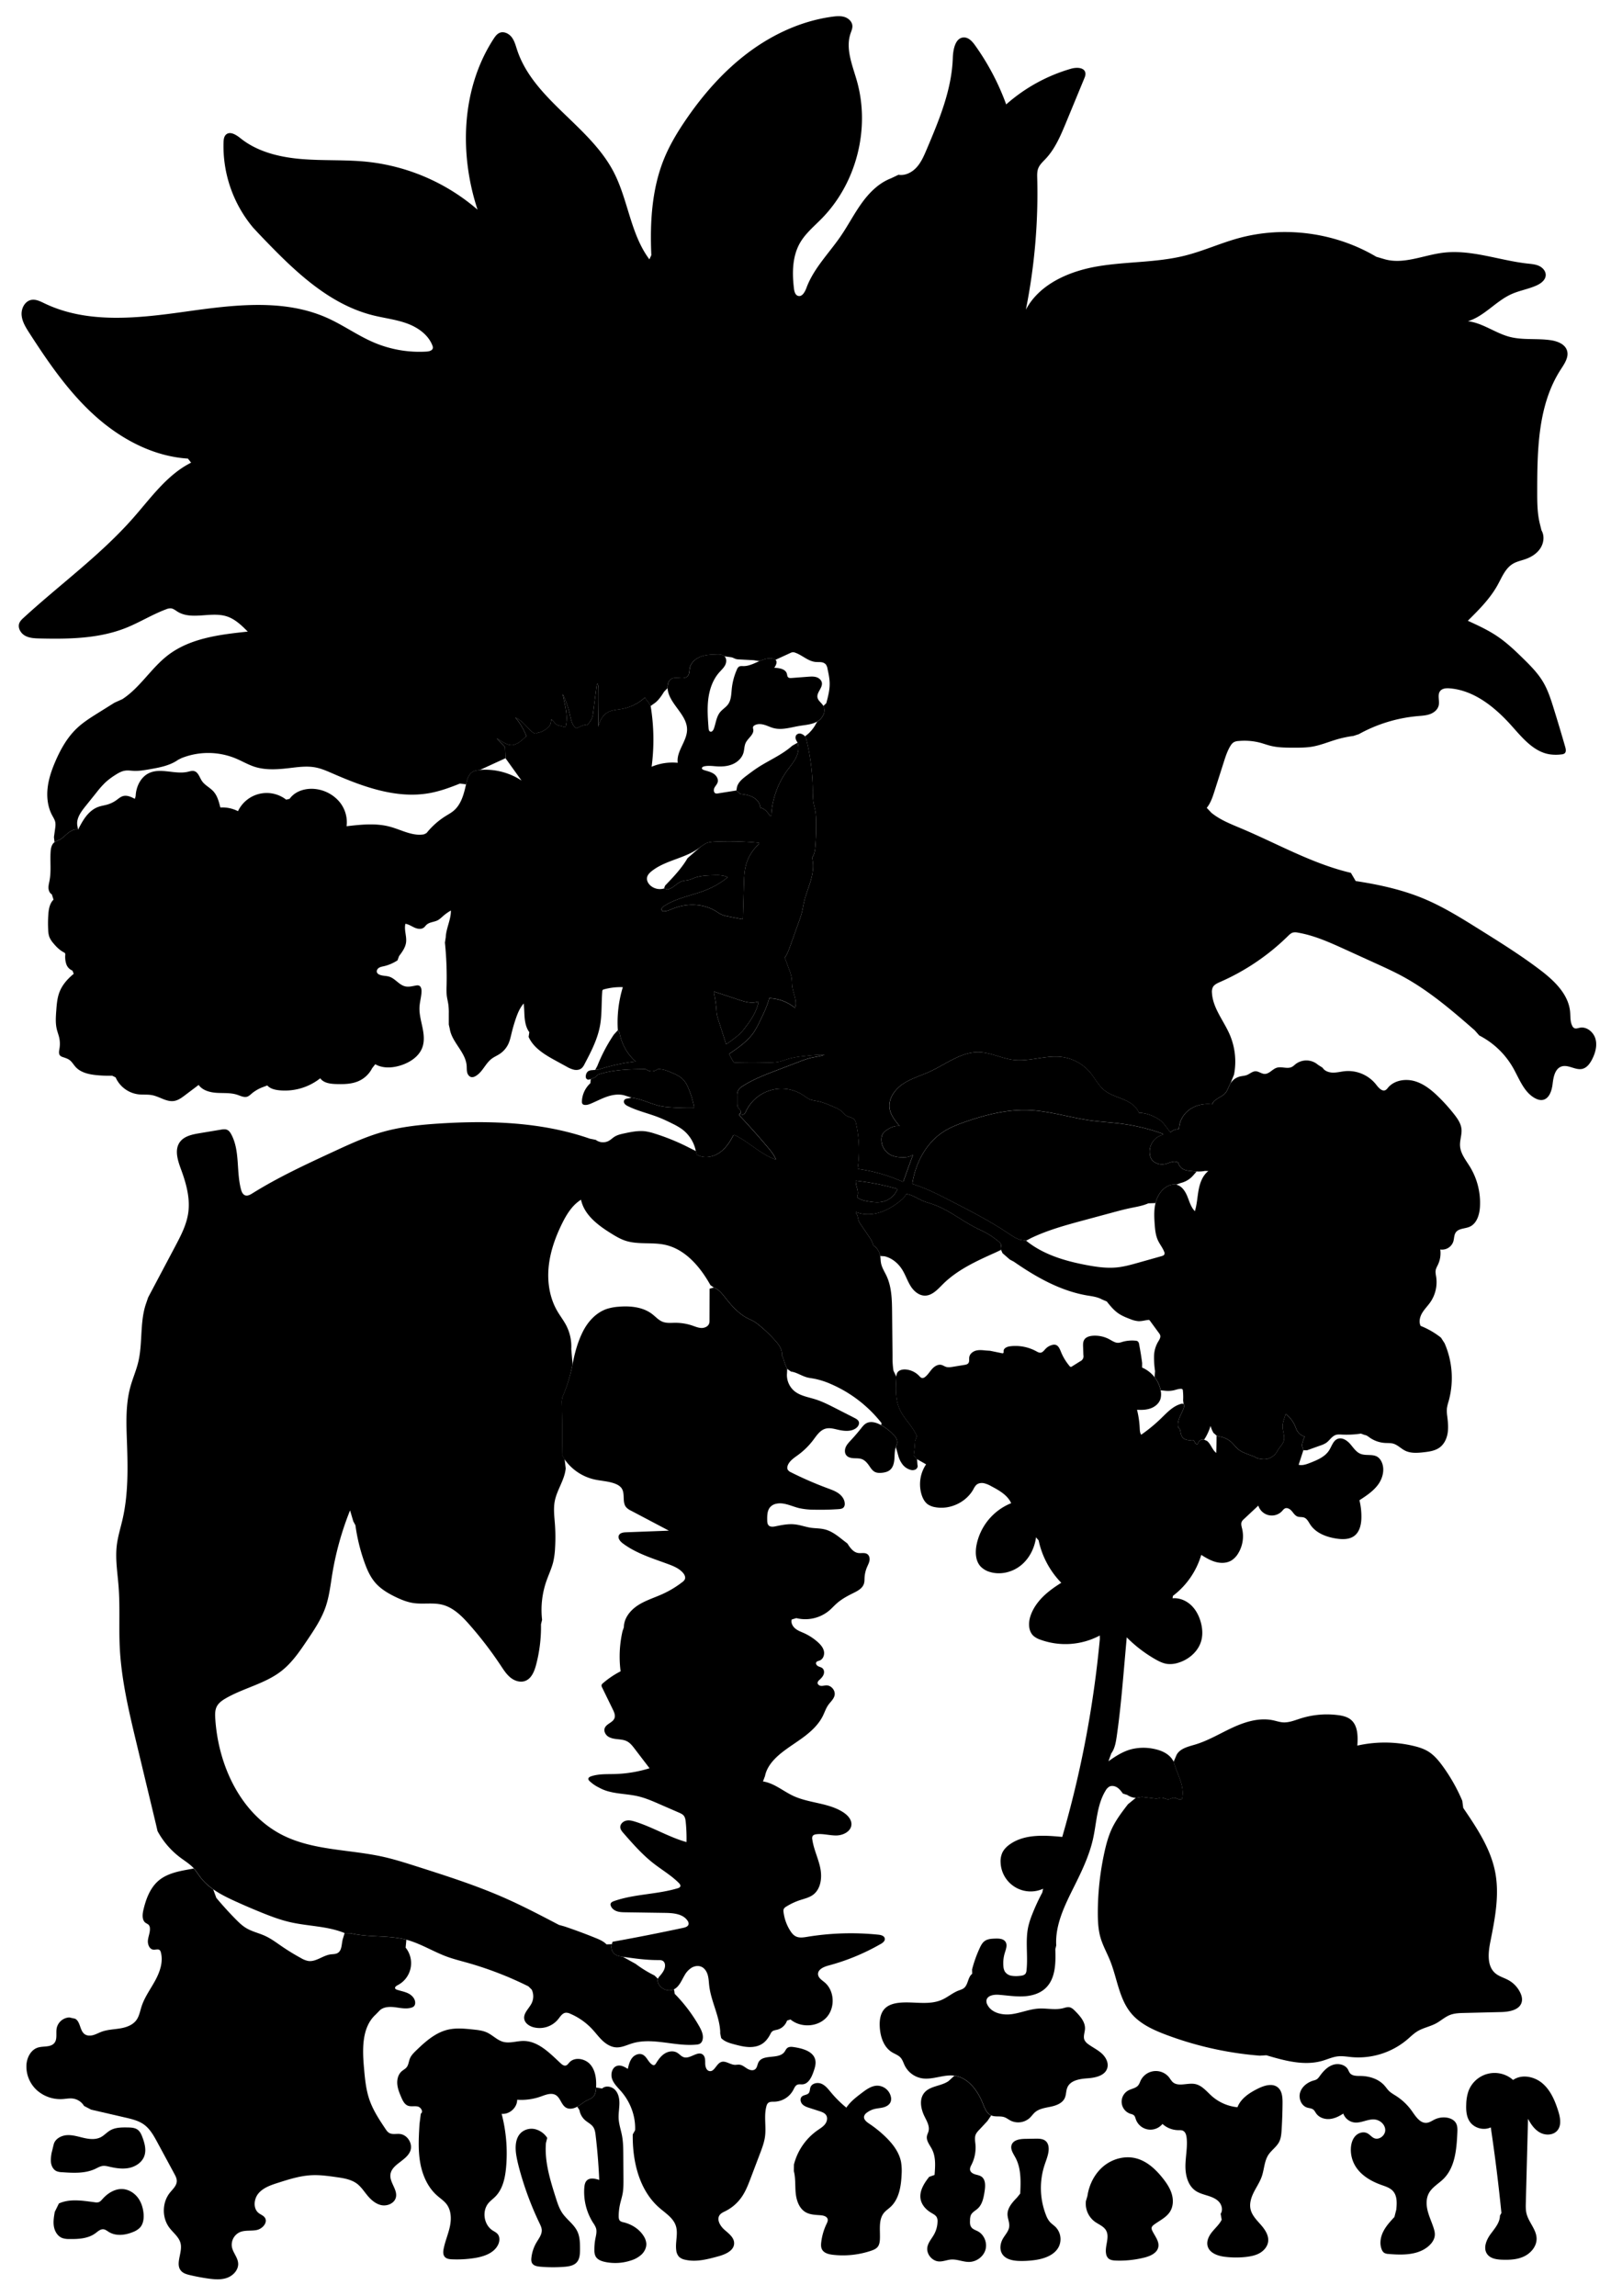 
<svg xmlns="http://www.w3.org/2000/svg" viewBox="0 0 1917 2731" id="illustration" preserveAspectRatio="xMidYMid meet">
    <title>Euphorbiaceæ</title>
    <path data-name="1" data-official="Euphorbia Peplus" data-plain="Common Spurge" data-loc="England" d="M1066,1721.55c-1.6,4.5-1.35,9.4-1.72,14.16s-1.56,9.84-5.2,12.92c-2.66,2.25-6.25,3.09-9.73,3.42-2.79.28-5.74.24-8.24-1-3.14-1.58-5.05-4.79-7.06-7.67-2.21-3.17-4.9-6.25-8.52-7.59-3-1.12-6.38-.89-9.62-1.07s-6.72-.94-8.78-3.45c-2.19-2.66-2.1-6.65-.72-9.82s3.85-5.71,6.2-8.24q6.23-6.7,11.92-13.88c1.84-2.32,3.71-4.74,6.3-6.17,5.45-3,12.3-.82,17.72,2.23a63,63,0,0,1,11.87,8.64l3,3.06a12.21,12.21,0,0,1,4.2,9.52Zm256.33,364.36c4.19-5.72,5.43-13,6.46-20,4-27.44,6.43-55.09,8.85-82.73l3.1-35.38a159.09,159.09,0,0,0,33.66,25.88c4.56,2.62,9.36,5.06,14.58,5.75a31.55,31.55,0,0,0,13.24-1.44c12.7-3.87,24-13.73,27.33-26.59,1.83-7,1.26-14.5-.65-21.5-2.1-7.71-5.9-15.1-11.76-20.54s-13.9-8.77-21.86-8l.44-2.92a94.66,94.66,0,0,0,33.68-48.72c5.46,3.4,11.08,6.75,17.3,8.43s13.19,1.5,18.69-1.84a24.76,24.76,0,0,0,7.87-8.22,39.1,39.1,0,0,0,4.78-29.55c-.67-2.77-1.63-5.79-.41-8.37a11,11,0,0,1,2.59-3.09l17.12-16a16.81,16.81,0,0,0,28.56,6.2,11.34,11.34,0,0,1,2.88-2.74c2.82-1.49,6.24.59,8.32,3s3.83,5.42,6.82,6.53c2.51.94,5.39.31,7.9,1.25,3.49,1.3,5.2,5.09,7.24,8.21,6.69,10.25,19.3,15,31.41,16.81,7.28,1.08,15.36,1.14,21.2-3.33,6.45-4.93,8.23-13.87,8.32-22a81.79,81.79,0,0,0-2.33-20.32c8.29-5.38,16.78-11,22.5-19s8.08-19.3,3.19-27.89a13.37,13.37,0,0,0-3.87-4.45c-5.77-4-14-1.24-20.5-3.85-5.32-2.13-8.56-7.38-12.33-11.7s-9.56-8.17-14.91-6.11-7,8.68-10.12,13.57c-4.93,7.82-14.14,11.63-22.76,15-4.34,1.68-9,3.39-13.54,2.27l5.61-17.3-1.82-5.75a42.49,42.49,0,0,1,3.38-10.44,15.36,15.36,0,0,1-9.19-7.35,53.28,53.28,0,0,1-2.17-5.09,35.3,35.3,0,0,0-11.31-14.58l-2,6.42a30.81,30.81,0,0,0-1.6,7.32c-.35,6.32,3.13,12.76,1.18,18.79-1.46,4.54-5.7,7.68-7.57,12.07l-2.86,3.84a26.93,26.93,0,0,1-7,4.51c-4.25,1.66-9,1-13.47-.06l-4.91-2.48q-5.37-1.8-10.57-4a33.22,33.22,0,0,1-6.27-3.31c-3.83-2.73-6.49-6.79-10-9.9a25.92,25.92,0,0,0-13.93-6.25l-3.22-1.16q0,10.3-.33,20.61c-4.77-3.62-6.25-10.35-10.85-14.19l-3.6-1.61a5.76,5.76,0,0,0-6.86,3.53,3.39,3.39,0,0,1-.74,1.55c-1,.88-2.54-.17-3.17-1.34s-1.06-2.65-2.31-3.11a4.22,4.22,0,0,0-2-.06c-4,.44-8.55-.42-10.91-3.68-1.85-2.58-1.91-6-2.75-9l-2-2.47c-1-4.1.12-8.42,1.73-12.32s3.75-7.58,5-11.61c.39-1.29.59-2.92-.45-3.78a3.51,3.51,0,0,0-3.17-.21c-9.59,2.68-16.69,10.5-23.84,17.43a185.8,185.8,0,0,1-23.4,19.22c-1.55-2.29-1.63-5.24-1.76-8a112.1,112.1,0,0,0-3.2-21.71c5.51.34,11.17.2,16.36-1.71s9.85-5.84,11.53-11.1a21,21,0,0,0,.2-10.32,37.86,37.86,0,0,0-22.05-27.07l.07-5.43q-1.48-11.21-3.62-22.32a5.47,5.47,0,0,0-1.48-3.31,5.11,5.11,0,0,0-2.82-.9,41.27,41.27,0,0,0-15.9,1.5,20,20,0,0,1-4.21,1c-4,.3-7.48-2.26-11-4.16a36.06,36.06,0,0,0-19.83-4.2c-3.88.31-8.11,1.53-10.11,4.86-1.47,2.44-1.41,5.46-1.31,8.3l.34,9.71a6.54,6.54,0,0,1-3.8,7.5l-9.7,6.09a1.88,1.88,0,0,1-3-.49,62.59,62.59,0,0,1-10.24-17c-1.37-3.38-3-7.4-6.53-8.23a8.11,8.11,0,0,0-3.63.15,16.56,16.56,0,0,0-8.09,4.64c-1.8,1.88-3.46,4.36-6,4.6-1.76.16-3.41-.8-5-1.66a51.62,51.62,0,0,0-31.35-5.93c-3.4.45-7.55,2.14-7.56,5.57,0,.92.22,2.09-.57,2.57a2,2,0,0,1-1.49.07l-14-2.89-5.51-.37c-3.86-.41-7.83-.82-11.56.24s-7.21,3.95-7.76,7.79c-.36,2.46.41,5.31-1.19,7.22-1.09,1.3-2.9,1.65-4.57,1.93l-13.79,2.27c-2.75.45-5.62.9-8.26,0-1.78-.59-3.35-1.73-5.16-2.21-4.09-1.08-8.28,1.49-11.13,4.62s-5,6.92-8.31,9.53a5.06,5.06,0,0,1-3.65,1.37c-1.5-.2-2.59-1.47-3.63-2.57a24.93,24.93,0,0,0-16-7.57c-4-.29-8.58.82-10.24,4.42a12.25,12.25,0,0,0-.82,4.42c-.8,13-1.49,26.53,3.83,38.38,5.2,11.58,15.63,20.26,20.44,32l-2.07,6.11a168.25,168.25,0,0,1-1.71,17l4,4.28L1102,1742a42.39,42.39,0,0,0-5.29,36.28c1.4,4.39,3.68,8.7,7.43,11.37a21.85,21.85,0,0,0,8.69,3.31c17.6,3.27,36.8-5.76,45.5-21.4a19,19,0,0,1,3.42-5.07c2.34-2.13,5.8-2.63,8.92-2.07a31.45,31.45,0,0,1,8.76,3.53c9.4,4.95,19.44,10.57,23.82,20.25a67.93,67.93,0,0,0-41.36,50.42c-1.51,8.48-1,18.06,4.64,24.53a24.5,24.5,0,0,0,11.44,6.89c12.45,3.78,26.55.39,36.71-7.75s16.41-20.6,18.13-33.49l3.11,3.72a103,103,0,0,0,26.93,50.37c-7.84,4.92-15.48,10.26-22,16.8s-12,14.35-14.79,23.17c-2.54,8-2.35,17.9,4,23.45a24.62,24.62,0,0,0,7.87,4.26,87.15,87.15,0,0,0,70.75-4.94l.05,4.28a1264.56,1264.56,0,0,1-44.71,235.31c-21-2-44-3.57-61.53,8.23-4.05,2.73-7.75,6.21-9.82,10.64a25.22,25.22,0,0,0-2,11.75,35.78,35.78,0,0,0,50.61,31l-1,4.52A248,248,0,0,0,1228,2278a99.21,99.21,0,0,0-4.35,13.64c-3.82,17-.22,34.91-2.15,52.28a8.58,8.58,0,0,1-1,3.64c-1.48,2.36-4.67,2.8-7.44,3a34.78,34.78,0,0,1-9.51-.18,11.72,11.72,0,0,1-7.83-5,14.37,14.37,0,0,1-1.73-6.26,41.42,41.42,0,0,1,1.67-15.92c1.34-4.36,3.34-9.36.84-13.18s-7.74-4-12.22-3.86-9.12.38-12.67,3c-2.73,2-4.36,5.16-5.79,8.24a148.73,148.73,0,0,0-9.12,25.56l.15,5.11c-5.32,4-4.63,12.89-9.86,17-1.87,1.47-4.23,2.09-6.43,2.94-7.08,2.73-12.94,8-19.88,11-15.84,6.95-34.19,1.56-51.37,3.58-6,.71-12.22,2.52-16.45,6.86-5.36,5.52-6.42,13.93-6,21.62.59,11.6,4.57,24.08,14.43,30.21,3.51,2.18,7.68,3.51,10.43,6.6,2.32,2.6,3.3,6.09,4.82,9.23a28.21,28.21,0,0,0,20.38,15.24c12.87,2.16,25.89-4.85,38.83-3.1,16.43,2.24,27.73,17.77,33.87,33.18,2.18,5.49,4.51,11.73,9.92,14.1,4.79,2.09,10.51.38,15.46,2.06,2.72.92,5,2.79,7.54,4.11a20.49,20.49,0,0,0,23-3.39c2.09-2,3.72-4.48,5.91-6.41,5.09-4.48,12.29-5.36,18.93-6.77s13.87-4.13,16.65-10.32c1.79-4,1.37-8.65,3.11-12.63,3.71-8.52,14.84-10.15,24.11-10.81s20.48-3.07,23.27-11.92c2-6.24-1.52-13-6.33-17.46s-10.86-7.25-16.12-11.13a13.09,13.09,0,0,1-4.6-5.1c-1.77-4.14.41-8.8.61-13.3.36-8.22-5.83-15.1-11.61-21-2-2-4.1-4.08-6.85-4.6-2.58-.48-5.17.52-7.72,1.16-9.4,2.37-19.29-.15-29,.42-10.94.64-21.29,5.2-32.15,6.64S1180,2394.72,1175,2385a9,9,0,0,1-1.19-5.13c.69-5.87,8.54-7.31,14.44-6.87,9.66.7,19.29,2.3,29,1.91s19.67-3,26.76-9.63c12.08-11.24,12.35-29.94,11.77-46.42l1.08-4.57c-1.41-24.45,10.08-47.55,21-69.46,9.19-18.44,18.28-37.19,22.78-57.29,4.33-19.38,4.55-40.36,14.9-57.31a12.58,12.58,0,0,1,4.43-4.8c2.94-1.56,6.67-.81,9.45,1s4.81,4.57,6.78,7.25l5.17,1.59a20,20,0,0,0,10.26,3.5l7.34-1.13,14.51,1.8a14.73,14.73,0,0,0,3.75.13c1.44-.2,2.8-.84,4.25-.94,3.15-.22,6.1,2.12,9.24,1.8,2.16-.23,4.08-1.68,6.24-1.69,3.12,0,6.17,3,9,1.62l.6-.39c1.88-7.43.3-15.32-2.17-22.58s-5.84-14.23-7.65-21.68l-2.31-3.51c-5.1-6.88-13.69-10.29-22.11-11.87a59.66,59.66,0,0,0-26.88.79c-9.67,2.71-18.28,8.25-26.43,14.11Z"></path>
    <path data-name="1a" data-official="" data-plain="Capsule" data-loc="" d="M63.9,2551c1.67-6.67,8.95-10.58,15.8-11s13.55,1.83,20.25,3.34,14.07,2.22,20.15-1c4-2.12,7.05-5.73,11-8,6.11-3.59,13.6-3.6,20.69-3.5,4.2.06,8.72.22,12.09,2.74,2.84,2.13,4.33,5.56,5.59,8.88,2.74,7.27,4.89,15.43,2.14,22.71s-10.24,12.26-18,13.83-15.75.32-23.44-1.45c-2.59-.6-5.24-1.26-7.87-.94-3.18.37-6,2.11-8.88,3.47-12.14,5.72-26.2,4.93-39.59,4a18.5,18.5,0,0,1-6.61-1.27c-3.57-1.66-5.74-5.5-6.42-9.38s-.1-7.86.48-11.76Z"></path>
    <path data-name="1b" data-official="" data-plain="Seed" data-loc="" d="M70.07,2621.28c13.16-6,28.42-3.3,42.77-1.43a10.33,10.33,0,0,0,4.43-.08c2-.62,3.41-2.34,4.8-3.89,6.12-6.86,14.73-12.3,23.9-11.75,7,.43,13.6,4.44,17.89,10s6.46,12.62,7,19.65c.42,5.68-.38,11.85-4.19,16.08a22.64,22.64,0,0,1-8.21,5.28c-9.25,3.89-20.44,5.3-29,0-2-1.25-4-2.9-6.34-3.16-3.66-.39-6.67,2.57-9.63,4.75-8.66,6.38-20.17,7-30.93,6.82a24.37,24.37,0,0,1-8.5-1.18c-5.47-2.11-8.89-7.82-9.9-13.6s0-11.69,1-17.47Z"></path>
    <path data-name="2" data-official="Euphorbia splendens" data-plain="Brillian Euphorbia" data-loc="Isle of France" d="M683.12,1272.58c3.2.63,6.77.16,9.2-2a15.71,15.71,0,0,0,3.21-4.65c7.65-14.5,15.37-29.29,18.38-45.41,2.52-13.5,1.63-27.39,2.75-41.08a2.25,2.25,0,0,1,2.08-2.49,74,74,0,0,1,22.4-2.61,143.51,143.51,0,0,0-5.95,51.2l2.09,3.16a59.16,59.16,0,0,0,18.07,33.13l1.23.87a234.15,234.15,0,0,0-44.33,9.62l-4,.43-3.66.33a9.72,9.72,0,0,0-4.67,1.24,7.26,7.26,0,0,0-2.66,4.42,6.81,6.81,0,0,0-.15,2.94,3.32,3.32,0,0,0,1.66,2.34c1.29.65,2.83.14,4.18-.36l5-1.9,3.25-3.25c18.15-6.2,37.7-6.49,56.87-6.72l1.29.58a10.42,10.42,0,0,0,12.85-.31l1.36-.22c5.56,0,10.87,2.09,16,4.29,4.66,2,9.39,4.17,13,7.77,3.2,3.21,5.26,7.38,7,11.57a106.66,106.66,0,0,1,6.41,21.86l-.44.66q-14,.21-28-.75a92.62,92.62,0,0,1-9.83-1.09c-12.38-2.22-23.72-8.84-36.21-10.35l-4.24.91c-1.66.2-3.53.59-4.42,2a4,4,0,0,0,.51,4.42,10.68,10.68,0,0,0,3.8,2.74c11.43,5.73,24.08,8.49,36,13.11,5.89,2.28,11.6,5,17.25,7.84a79.4,79.4,0,0,1,10.71,6.15A42.7,42.7,0,0,1,828,1369.4l1,4.11c7.91,4.77,18.47,3.31,26.24-1.69s13.14-13,17.29-21.21l1.51-.47c17.21,8.48,31.14,23.22,49.29,29.44-2.19-5.58-6.06-10.31-9.92-14.9q-16.25-19.29-33.55-37.65v-2.15c1.5,0,2.13-2.1,1.48-3.46s-2-2.26-2.82-3.52c-1.18-1.78-1.22-4.05-1.23-6.19,0-2.64,0-5.28,0-7.92a15.72,15.72,0,0,1,.74-5.88c1.12-2.81,3.75-4.7,6.3-6.32,12.37-7.86,26.17-13.15,39.86-18.38l27-10.3a108.75,108.75,0,0,1,13.38-4.46c5.52-1.32,11.27-1.78,16.56-3.81-8.35-.15-16.67.78-25,1.71a103.13,103.13,0,0,0-17.32,3c-3.7,1.08-7.27,2.58-11,3.44A63.53,63.53,0,0,1,915.5,1264q-20.26.63-40.54,0a3.24,3.24,0,0,1-1.63-.35,3.11,3.11,0,0,1-1-1.16c-1.64-2.79-3.18-5.65-4.62-8.55l.57-.69c11-7.5,22.19-15.3,29.44-26.42a101,101,0,0,0,5.83-10.73c4.57-9.28,9.16-18.64,11.8-28.64A50.82,50.82,0,0,1,946,1198.94c2.9-8.33-2.21-17.12-3.28-25.87-.38-3.08-.25-6.22-.66-9.3a53.31,53.31,0,0,0-3.22-11.16q-2.6-7-5.17-14l.46.3c2.92-4.43,4.73-9.49,6.52-14.49q4.9-13.71,9.8-27.41a123.85,123.85,0,0,0,3.87-12.13c.95-3.87,1.53-7.83,2.42-11.72,2-8.62,5.4-16.83,7.89-25.31s4-17.54,2-26.15l0-1.84c2.73-4,3.3-9,3.68-13.82q1.16-14.88.84-29.82a74.82,74.82,0,0,0-.81-10.79c-.65-3.86-1.82-7.62-2.43-11.49a96.33,96.33,0,0,1-.73-13.91,268.49,268.49,0,0,0-7.69-60.59l-1.6-3.53a10.48,10.48,0,0,0-5.09-3.14,5.24,5.24,0,0,0-5.41,1.88,5.48,5.48,0,0,0-.46,4.6,16.37,16.37,0,0,0,2.23,4.21l.64,3.14c1,5.53-.69,11.26-3.42,16.18S940,912,936.67,916.58a101.18,101.18,0,0,0-18.93,53.83l-1.27.5c-2.89-4.42-6.44-9.27-11.69-9.88-.07-5.34-3.94-10-8.62-12.59s-10.1-3.34-15.4-4l-4.51-4.08-21.84,3.47a5.85,5.85,0,0,1-2.82,0c-2.42-.83-2.64-4.32-1.49-6.62s3.17-4.16,3.87-6.63c1.13-3.92-1.53-8.08-5-10.28s-7.56-3-11.43-4.29c-1-.35-2.22-.94-2.31-2-.1-1.26,1.36-2,2.6-2.32,5.07-1.18,10.36-.31,15.56,0,6.34.37,12.87-.16,18.69-2.73s10.85-7.38,12.6-13.49c1.12-3.89.91-8.16,2.67-11.81,2.73-5.68,10-9.81,9-16a5.8,5.8,0,0,1-.23-3,3.39,3.39,0,0,1,1.39-1.54c3.36-2.24,7.8-2,11.68-.94s7.49,3,11.39,4c10,2.59,20.36-.9,30.52-2.6,7.28-1.22,15-1.59,21.38-5.25s10.92-12.13,7.28-18.56c-2-3.57-6.2-6-7-10-1.18-6.14,6.29-11.44,5.21-17.6-.56-3.25-3.49-5.68-6.65-6.63s-6.53-.72-9.82-.48L942,806.54c-1.49.11-3.19.14-4.24-.92s-1-2.65-1.38-4c-1.53-5.82-9.09-7.07-15.1-7.17,2.11-2.87,4.14-7.18,1.52-9.59a6.05,6.05,0,0,0-2.74-1.26c-12.08-2.79-23.17,9-35.56,8.79-1.69,0-3.5-.25-5,.59a7.23,7.23,0,0,0-2.65,3.58,75.43,75.43,0,0,0-6.08,22.84c-.66,6.36-.64,13.22-4.37,18.42-2.59,3.62-6.69,5.9-9.5,9.36-4.43,5.46-5.06,13-7.43,19.61-.7,2-2.36,4.24-4.31,3.55-1.52-.54-1.89-2.49-2-4.09-.88-11.54-1.75-23.17-.33-34.66s5.32-22.95,13-31.65c2.49-2.84,5.39-5.41,7.09-8.78s1.84-7.92-.9-10.51c-2.41-2.28-6.11-2.31-9.43-2.21-6.43.21-13,.44-19,2.75s-11.45,7.13-12.72,13.45c-.65,3.25-.28,7-2.42,9.5-4.34,5.13-13.34.08-19.25,3.27-3.78,2-5.1,6.9-4.83,11.19,1.16,18.51,23.39,31,23.2,49.54-.15,13.79-13,25.66-11.09,39.31a63.83,63.83,0,0,0-31.08,4.69,247.26,247.26,0,0,0-1.15-72.27l-2.74-4.64a22.59,22.59,0,0,1-4-5.54A55.31,55.31,0,0,1,740,843.3c-6,1.09-12.37,1.27-17.54,4.45-5.82,3.58-9,10.29-10.65,16.9.29-14.77.58-29.54.39-44.32,0-2.54-.1-5.19-1.23-7.47a19.55,19.55,0,0,0-1.43,6q-1.85,14.29-3.68,28.61a29.07,29.07,0,0,1-1.31,6.41c-1.23,3.36-3.62,6.14-6,8.83l-2.41-.62a55.12,55.12,0,0,0-9.22,3.86l-.8.57a13.93,13.93,0,0,1-5.49-7,55,55,0,0,1-2.3-8.71,113.75,113.75,0,0,0-8.83-25.35c1.28,6.57,3,13,4,19.65s1.18,13.45-.59,19.9l-7.34-1.84a8.76,8.76,0,0,1-5.35-3.1,40.92,40.92,0,0,0-4.34-4.58,24.79,24.79,0,0,1-.52,4.64,8.1,8.1,0,0,1-2.2,4.06l-3.7,3.4c-2.9,1.82-5.94,3.68-9.34,4l-2.31,1c-2.38,0-4.4-1.68-6.12-3.33-5.88-5.69-11.08-12.52-18.56-15.83a73.44,73.44,0,0,1,13.22,22.37l-3.38,2.9a36.71,36.71,0,0,1-7.71,5.81l-4.07,1.61a14.67,14.67,0,0,1-8.08-1,43.42,43.42,0,0,1-7.24-3.94l-4.82-3L601,888.88l.5,13.09,19.07,26.56a78.69,78.69,0,0,0-49.64-12.59c-3.09.27-6.27.76-8.87,2.45-4.72,3.06-6.27,9.13-7.48,14.63-2.54,11.48-5.71,23.74-14.66,31.37-3,2.54-6.46,4.42-9.79,6.5A90.72,90.72,0,0,0,507.57,991l-3,1.51c-13.74,2.49-26.94-5.37-40.42-9-16.75-4.56-34.49-2.6-51.73-.61a38.1,38.1,0,0,0-8.66-29.23,44,44,0,0,0-26.89-14.84c-11.87-1.84-25.29,1.65-32.23,11.45l-4.11,1A37.8,37.8,0,0,0,283.19,965a40.78,40.78,0,0,0-21-4.39c-1.69-6.84-3.53-14-8.28-19.21-4.14-4.55-10.2-7.25-13.64-12.36-2.88-4.3-4.35-10.56-9.39-11.77-2.41-.58-4.89.29-7.31.85-15.2,3.54-32.18-5.09-46.28,1.59-10,4.75-15.45,16.31-15.87,27.41l-1,3.17c-4.34-2.25-9.21-4.56-13.92-3.28-3,.83-5.47,3-8,4.86a36.24,36.24,0,0,1-10.86,5.28c-3.57,1-7.3,1.51-10.79,2.78-5.8,2.11-10.65,6.33-14.45,11.18s-6.68,10.37-9.53,15.84c-4.38-.87-8.76,1.5-12.22,4.32s-6.53,6.25-10.58,8.15c-1.74.83-3.65,1.35-5.22,2.48-3.48,2.52-4.36,7.28-4.64,11.57-.72,11.37.87,22.92-1.27,34.12-.56,2.93-1.37,5.85-1.25,8.82s1.4,6.12,4,7.54l2,6.31c-4.66,4.48-5.76,11.43-6.2,17.87a151.05,151.05,0,0,0-.14,18.18,28.11,28.11,0,0,0,1.27,8,26.15,26.15,0,0,0,4.61,7.47c3.58,4.4,7.68,8.51,12.7,11.14a3.48,3.48,0,0,1,1.44,1.08,3.4,3.4,0,0,1,.29,2,27.34,27.34,0,0,0,1.22,10.88,12.68,12.68,0,0,0,7.32,7.76l1.54,3.83c-7,5.73-13.26,12.62-16.66,21-3,7.3-3.58,15.3-4.16,23.15-.53,7.07-1,14.28.53,21.2.81,3.56,2.17,7,3,10.55a34.13,34.13,0,0,1,.31,13.13c-.49,2.87-1.2,6.27.85,8.33a7.59,7.59,0,0,0,3,1.63c2.81,1,5.75,1.79,8.14,3.56,2.94,2.16,4.74,5.52,7.19,8.22,6.14,6.74,15.8,8.86,24.87,9.76a146.51,146.51,0,0,0,18.62.65l4.14,2a34.32,34.32,0,0,0,26.94,20.16c5.58.67,11.29-.06,16.8,1.06,8.86,1.79,17,8.3,25.93,6.84,4.83-.79,8.95-3.83,12.86-6.78l16.27-12.28c4.76,6.67,13.62,8.92,21.79,9.41s16.59-.27,24.35,2.35c4,1.36,8.33,3.61,12.25,2a16.41,16.41,0,0,0,4.11-2.95,45.8,45.8,0,0,1,13.61-8.09l5.57-2.11c3.38,3.81,8.73,5.15,13.8,5.71a67.85,67.85,0,0,0,49.23-14.23c4.06,5.69,12,6.65,19,6.86,9.25.29,18.86.09,27.25-3.81a33.26,33.26,0,0,0,15.54-15.1l3.66-4.66c9.23,5.29,20.84,4.48,30.94,1.15,10.85-3.57,21.4-10.63,25.19-21.41,2.68-7.64,1.61-16.07-.05-24s-3.89-15.91-3.42-24c.36-6.26,2.33-12.37,2.41-18.64,0-2.6-.63-5.71-3.05-6.65a6.73,6.73,0,0,0-3.51-.1c-4.27.7-8.62,2-12.85,1-7.22-1.61-11.78-9.15-18.82-11.45-3.89-1.26-8.26-.81-12-2.53a5.25,5.25,0,0,1-2.78-2.52c-.82-1.94.39-4.25,2.13-5.43s3.89-1.56,5.95-2a50.48,50.48,0,0,0,16.33-7l1.86-5.1c3.66-4.84,7.44-10,8.3-16,1.06-7.44-2.55-15.11-.74-22.4,3.88.57,7.22,2.93,10.8,4.53s8.1,2.35,11.19-.07c1.2-.94,2-2.27,3.17-3.31,3.51-3.23,8.93-3.11,13.17-5.29,2.42-1.24,4.38-3.2,6.44-5a56.77,56.77,0,0,1,9.35-6.64c.15,10.8-5.64,20.92-6.12,31.7l-1,6.47a403.27,403.27,0,0,1,2,51.78,79.66,79.66,0,0,0,.19,11.14c.45,3.89,1.54,7.68,2,11.57a76.28,76.28,0,0,1,.42,10.37l0,12.61,1.18,5.17c2.52,16,18.88,27.62,20.08,43.8.2,2.7,0,5.45.64,8.07s2.59,5.19,5.28,5.53a7.51,7.51,0,0,0,4.4-1.09c8.39-4.47,11.76-14.92,19.32-20.7,3-2.29,6.55-3.75,9.7-5.84A29.14,29.14,0,0,0,605,1241.66c1.81-4,2.7-8.26,3.73-12.49q2.06-8.54,4.88-16.87c2.24-6.62,4.92-13.27,9.54-18.52.78,5.83.62,11.74,1.21,17.59s2,11.81,5.5,16.53l-.84,5.61c6,13.47,19.74,21.45,32.67,28.51l12.44,6.8A31.83,31.83,0,0,0,683.12,1272.58Zm202.73-49a62.66,62.66,0,0,1-4.67,5.49,68,68,0,0,1-7,5.9,123.73,123.73,0,0,1-10.09,7.25q-4.58-14.28-9.17-28.56a49.73,49.73,0,0,1-1.89-7.09c-.34-2-.42-4.12-.57-6.19a163.35,163.35,0,0,0-2.78-18.77l.16-2,28.74,9.56c7.52,2.5,15.71,5,23.2,2.41l.8.6C900.17,1203.93,893.2,1214.16,885.85,1223.61ZM769.92,1044.1c.5-3.22,3-5.76,5.55-7.79,17.25-13.74,42-15.2,58.85-29.46l5.4-3.46c3.62-1.7,7.72-2,11.71-2.15a361.72,361.72,0,0,1,51.73,1.4l.14,1.4a50.77,50.77,0,0,0-15.71,25.23c-2,7.44-2.2,15.22-2.42,22.91q-.6,20.5-1.19,41l-1.41.22-15.71-3.13a36.37,36.37,0,0,1-9-2.62,57.56,57.56,0,0,1-5.51-3.37c-15.09-9.57-34.93-10-51.53-3.38-3.5,1.41-7,3.13-10.78,3.22a3.3,3.3,0,0,1-2.1-.48,2.57,2.57,0,0,1-.48-3.19A7,7,0,0,1,790,1078c15.53-10.3,34.86-12.75,52-20a98.62,98.62,0,0,0,23.94-14.4c-4.95-2.61-10.82-2.54-16.41-2.41-8,.19-16.25.42-23.74,3.34-1.7.66-3.35,1.46-5.11,2-3.06.87-6.35.83-9.36,1.87-6.29,2.17-10.64,8.8-17.24,9.7l-3.89-1.17a17,17,0,0,1-16.77-4C771.07,1050.6,769.41,1047.34,769.92,1044.1Zm278,1268.51a257.92,257.92,0,0,1-62,25.59c-5.81,1.55-13.1,4.78-12.46,10.75.43,4.1,4.52,6.58,7.69,9.21,12.07,10,12.89,30.53,2.15,42s-30.59,12.23-42.67,2.21l-4.1,1.35A16.81,16.81,0,0,1,925,2414.52c-2.24.57-4.75.76-6.42,2.35a10.66,10.66,0,0,0-1.91,2.93c-2.33,4.5-5.42,8.74-9.66,11.51-4.74,3.09-10.61,4.1-16.27,3.85s-11.19-1.66-16.67-3.1c-5.77-1.52-11.84-3.25-15.94-7.59l-1.53-7.54.48,1.87c-.23-19.46-10.92-37.36-13.16-56.68-.49-4.23-.58-8.54-1.75-12.63s-3.64-8.07-7.53-9.79c-3.73-1.65-8.21-.93-11.71,1.14a24.69,24.69,0,0,0-8.24,8.86c-3.65,6.11-6.31,13.54-12.64,16.78-7,3.56-16.68-.56-19-8a7.35,7.35,0,0,1-.14-4.47,9.93,9.93,0,0,1,2.13-3.22c3.3-3.84,6.71-8.32,6.27-13.37a6.28,6.28,0,0,0-2.07-4.37c-1.66-1.34-4-1.34-6.1-1.33-14.09.06-28.11-1.93-42.06-3.92-3.08-.44-6.27-.92-8.87-2.63a11,11,0,0,1-4.25-12.28l1-2.94q42.16-7.59,84.07-16.57c2.62-.56,5.73-1.59,6.3-4.2a5.75,5.75,0,0,0-1.22-4.34c-5.49-8.15-16.91-9.11-26.74-9.26l-47.12-.7c-3.42-.05-6.89-.11-10.13-1.2s-6.25-3.37-7.33-6.61a4.19,4.19,0,0,1-.23-2.13c.37-1.84,2.37-2.78,4.14-3.4,24.32-8.52,51-7.81,75.67-15.23,1.27-.38,2.69-.93,3.14-2.18.54-1.49-.63-3-1.75-4.14-9-9.06-20.21-15.54-30.26-23.41-13.3-10.4-24.51-23.19-35.63-35.89-1.73-2-3.56-4.17-3.76-6.79-.28-3.81,3.14-7.1,6.86-8s7.59.15,11.23,1.3c20.78,6.57,39.71,18.26,60.69,24.17a189.9,189.9,0,0,0-.89-23.73c-.28-2.75-.68-5.67-2.46-7.79-1.43-1.7-3.54-2.64-5.57-3.53l-23.34-10.16c-8.31-3.62-16.69-7.26-25.52-9.31-14.63-3.4-30.48-2.46-44-9.11l-4.2-2.17a45.78,45.78,0,0,1-9.05-6.47c-.91-.83-1.86-1.88-1.74-3.11.14-1.51,1.77-2.36,3.2-2.85,9-3.06,18.81-2.48,28.33-2.74a153.83,153.83,0,0,0,41.28-6.87q-8.93-11.66-17.84-23.33c-2.54-3.31-5.19-6.72-8.88-8.66-3.44-1.82-7.44-2.16-11.31-2.57s-7.89-1-11.14-3.09-5.5-6.33-4.19-10c1.89-5.28,9.55-6.57,11.58-11.79,1.34-3.47-.32-7.31-2-10.66l-12.63-25.93a4.48,4.48,0,0,1-.66-3.09,4.43,4.43,0,0,1,1.5-1.94,104.8,104.8,0,0,1,21.13-14.26,136,136,0,0,1,2.26-47.72l1.62-4.66c0-10.81,7.7-20.3,16.78-26.17s19.6-9,29.45-13.48a117.5,117.5,0,0,0,23.19-14,9,9,0,0,0,3.18-3.58c1-2.62-.49-5.55-2.35-7.66-4.69-5.3-11.55-8.06-18.2-10.5-18.37-6.73-37.49-12.61-53.18-24.3-3.16-2.36-6.48-6.23-4.75-9.78,1.42-2.92,5.28-3.42,8.52-3.54l50.94-1.93-44.92-23.7a18.45,18.45,0,0,1-6-4.24c-4.88-6-1-15.65-5.14-22.16-1.84-2.88-5-4.65-8.2-5.86-8-3-16.73-3.16-25-5.11a59.14,59.14,0,0,1-35-24l-3-4.82q.72-32-.39-64.06l.83-4.79A187.7,187.7,0,0,0,681.33,1623c2.45-13.3,6.16-26.75,12.22-38.84s15.91-22.85,28.74-27.12a59.77,59.77,0,0,1,14.06-2.56c13.88-1.14,28.82.34,39.83,8.86,4.06,3.14,7.56,7.21,12.34,9.07s10,1.23,15,1.21a63.24,63.24,0,0,1,20.32,3.31c3.58,1.21,7.16,2.77,10.94,2.84s8-1.83,9.09-5.44a12.81,12.81,0,0,0,.4-3.86l.12-37.4,4.93-1.35c6,2.06,10.06,7.41,13.95,12.37,7.48,9.53,15.79,18.82,26.58,24.31,2.4,1.23,4.91,2.25,7.24,3.61a48,48,0,0,1,5.81,4.15A158.9,158.9,0,0,1,923,1595.4c4.12,4.69,8.2,10.43,7.26,16.6l2,4.38a64.72,64.72,0,0,0,4.45,12.07l-.21,5a24.9,24.9,0,0,0,8.85,21.45c7,5.7,16.42,7.08,25,9.79,8.15,2.57,15.8,6.47,23.4,10.34l23,11.74c2.11,1.08,4.39,2.35,5.18,4.57,1,2.9-1,6.06-3.55,7.81-6.08,4.23-14.26,3.29-21.47,1.61-4.83-1.13-9.89-2.52-14.67-1.16-6.52,1.85-10.52,8.15-14.61,13.56a86.67,86.67,0,0,1-17.66,17.45c-4.63,3.42-9.84,6.64-12.26,11.86-.88,1.91-1.31,4.23-.28,6a8.61,8.61,0,0,0,3.93,3.08,435.15,435.15,0,0,0,43.73,19c4.55,1.69,9.2,3.33,13.1,6.23s7,7.3,7,12.15a6.25,6.25,0,0,1-1.37,4.34c-1.42,1.56-3.73,1.82-5.83,2-9.78.68-19.6.9-29.4.67a81.86,81.86,0,0,1-18-1.93c-8.83-2.2-17.55-7-26.47-5.23a13.65,13.65,0,0,0-7.17,3.59c-4,4-4.13,10.37-4,16,0,2.25.19,4.73,1.77,6.31,2.05,2,5.43,1.61,8.27,1,7.48-1.55,15.1-3.08,22.69-2.28,6.44.68,12.6,3,19,4,5.57.82,11.3.59,16.77,2,8.14,2,15,7.4,21.54,12.62l5.37,4.13c3.14,5,7,10.43,12.79,11.31,3.71.57,7.94-.8,11,1.4,2.33,1.69,3,5,2.46,7.8s-2,5.4-3.06,8a36.75,36.75,0,0,0-2.76,12c-.15,2.51,0,5.09-.82,7.49-1.8,5.57-7.67,8.55-12.92,11.14-6.92,3.4-13.76,7.15-19.51,12.28-3,2.63-5.6,5.61-8.6,8.18a44.48,44.48,0,0,1-39.33,9.18l-5.47,1.62c-1.21,3.83.94,8,4,10.62s7,4,10.6,5.61a65.14,65.14,0,0,1,16,10.34c3.39,3,6.59,6.51,7.63,10.9s-.78,9.72-5,11.33c-1.5.58-3.37.81-4.12,2.22-.88,1.68.6,3.7,2.29,4.57s3.68,1.18,5.12,2.41c2.1,1.79,2.35,5.06,1.32,7.62s-3.07,4.55-5.08,6.43a5.46,5.46,0,0,0-2,3.07c-.26,2.09,2,3.7,4.1,3.87s4.16-.55,6.26-.6c5.92-.14,11.09,6.12,9.84,11.9-1,4.49-4.85,7.65-7.5,11.4-2.78,3.92-4.27,8.6-6.39,12.92-5,10.11-13.43,18.09-22.43,24.86s-18.73,12.57-27.48,19.67-16.81,16.08-19,27.14l-2.41,6.38c13.3,2,24,11.61,36.2,17.27,19,8.79,41.85,8.06,59.38,19.48,5.18,3.38,10.09,8.62,9.65,14.79-.58,8-9.75,12.58-17.75,12.73s-16-2.43-23.92-1.45c-1.73.21-3.64.73-4.51,2.25a6,6,0,0,0-.36,3.84c1.62,11.66,7.1,22.44,9.49,34s.7,25.3-8.86,32.15c-4.47,3.2-10,4.42-15.22,6.14a76.38,76.38,0,0,0-16.34,7.67,7.12,7.12,0,0,0-3.07,3,6.93,6.93,0,0,0-.21,3.51,53.36,53.36,0,0,0,7.81,22c1.77,2.82,3.92,5.56,6.91,7,4.12,2,9,1.21,13.53.47a321.27,321.27,0,0,1,84.59-2.54c3.18.32,7.12,1.39,7.61,4.55C1053.35,2309,1050.49,2311.15,1048,2312.61Z"></path>
    <path data-name="3" data-official="Jatropha integerrima" data-plain="" data-loc="Cuba" d="M1749.27,1388.18c-4.9-8-11.39-15.79-11.92-25.17-.38-6.73,2.43-13.38,1.71-20.08-.71-6.49-4.62-12.14-8.64-17.28a212.39,212.39,0,0,0-18.4-20.57c-8.25-8.1-17.52-15.71-28.63-18.92s-24.43-1.05-31.82,7.84a11,11,0,0,1-2.62,2.64c-4.09,2.4-8.42-2.46-11.3-6.23a42.39,42.39,0,0,0-37.09-16.14c-4.78.47-9.48,1.77-14.27,1.73s-10-1.75-12.49-5.84l-5.47-3.47a21.08,21.08,0,0,0-26.25-1.12c-1.66,1.28-3.15,2.83-5,3.74-5.43,2.61-12.11-.9-17.86.91-5.24,1.66-9,7.5-14.48,7.32-3.76-.13-7-3.17-10.73-3.14s-6.79,3.08-10.31,4.46c-2.67,1-5.62,1.08-8.39,1.79a18.4,18.4,0,0,0-10.93,7.93c-2.39,3.8-3.37,8.47-6.34,11.84-4.59,5.22-13.33,6.69-15.6,13.25-9-1.1-18.48.63-26,5.66s-12.91,13.52-13.32,22.58l-.44,1.14a16.81,16.81,0,0,0-10,4l-4.9-6.52a45.49,45.49,0,0,0-5.6-6.54,35.1,35.1,0,0,0-8.88-5.58,45.74,45.74,0,0,0-16.92-4.68l-1.15.11c-2.86-7.88-10.68-12.79-18.41-16s-16.06-5.54-22.57-10.82c-7.07-5.72-11.15-14.27-17-21.25a53.06,53.06,0,0,0-33.72-18.4c-19-2.4-38.22,5.7-57.28,3.48-14.13-1.65-27.35-8.9-41.58-9.16-21.13-.4-39.06,14.32-58.28,23.12-10.67,4.89-22.21,8.11-31.94,14.66s-17.62,17.76-15.79,29.36c1.2,7.57,6.24,13.89,11.09,19.82l.61,1c-5.37-.84-10.73,1.58-15.21,4.67a15.4,15.4,0,0,0-4.66,4.5,12.61,12.61,0,0,0-1.55,5.2,20.75,20.75,0,0,0,12.61,20.7,32,32,0,0,0,9.47,1.91c5.24.42,10.91.21,15.17-2.87l-.12,1.1q-5.68,15.2-11,30.54l-.91.38a196.56,196.56,0,0,0-52.8-15.16l-.82-.57a144.7,144.7,0,0,0-1.85-53.44,10.9,10.9,0,0,0-1.88-4.67c-2.23-2.69-6.3-2.76-9.32-4.52-2.34-1.36-3.95-3.69-6-5.49-2.56-2.27-5.76-3.67-8.91-5-6.55-2.84-13.16-5.7-20.17-7.09-3-.6-6.16-.92-9-2.15-2.58-1.12-4.78-2.92-7.11-4.49a46.73,46.73,0,0,0-68.49,18.66,8.61,8.61,0,0,1-2.56,3.72c-1.26.86-3.35.68-3.91-.74l-1.36.13V1327q17.3,18.35,33.55,37.65c3.86,4.59,7.73,9.32,9.92,14.9-18.15-6.22-32.08-21-49.29-29.44l-1.51.47c-4.15,8.25-9.53,16.21-17.29,21.21s-18.33,6.46-26.24,1.69l-1-4.11-6.93-3.46a257.91,257.91,0,0,0-42.35-17.45,63.72,63.72,0,0,0-11.05-2.65c-8.25-1-16.57.7-24.7,2.43-4.13.89-8.36,1.81-11.92,4.07-2.38,1.51-4.4,3.57-6.87,4.92a14.41,14.41,0,0,1-15.4-1.25l-7-1.4c-56.5-19.65-117.63-21.82-177.33-18.14-23.28,1.44-46.66,3.76-69.11,10.09-20.19,5.69-39.33,14.54-58.37,23.35-32.94,15.25-66,30.54-96.78,49.76-2.61,1.63-5.7,3.35-8.6,2.33s-4.24-4.32-5-7.3c-5.68-21.47-1-45.64-11.5-65.21-1.18-2.19-2.66-4.4-4.93-5.41s-4.94-.63-7.41-.22l-25.58,4.27c-8.68,1.45-18.28,3.45-23.37,10.63-6.58,9.27-2.34,22,1.59,32.64,6.11,16.59,11,34.3,8.43,51.8-2.07,14.11-8.85,27-15.53,39.62l-32.1,60.58-3.11,9.06c-6.9,22-3.32,46.06-8.83,68.44-2.38,9.67-6.41,18.86-9.09,28.45-6,21.53-5,44.3-4.19,66.63,1.07,30.54,1.6,61.46-5.21,91.24-2.38,10.4-5.65,20.65-6.92,31.25-1.93,16.24.91,32.62,2.15,48.93,1.84,24,.22,48.11,1.38,72.14,1.88,38.82,11,76.88,20.06,114.67q11.44,47.72,22.9,95.43l2,8.64a96.62,96.62,0,0,0,26.65,31.19c5.68,4.3,11.91,8,16.66,13.34,3,3.37,5.36,7.29,8.13,10.86,10.36,13.38,26.11,21.32,41.51,28.33q15,6.81,30.25,13c11.28,4.58,22.71,8.92,34.58,11.64,21.61,5,44.57,4.56,65,13.06l7,.12c21.73,5.26,44.89,2,66.5,7.77,16.72,4.45,31.59,14,47.82,20,8,2.95,16.28,5,24.49,7.32A418,418,0,0,1,628.81,2363l3.93,3.9a18.7,18.7,0,0,1,0,15.93c-3.11,6.48-10.17,12-8.88,19.07.87,4.81,5.52,8.06,10.19,9.52a28.57,28.57,0,0,0,30-9.18c2.64-3.3,5.17-7.59,9.38-7.89a11.26,11.26,0,0,1,5.09,1.2,77.08,77.08,0,0,1,26.29,18.47c4.17,4.49,7.8,9.49,12.28,13.67s10.08,7.57,16.2,7.88c6.51.33,12.62-2.8,18.86-4.71,24.62-7.54,51.13,4,76.74,1.4a9.72,9.72,0,0,0,4.05-1.08,7.27,7.27,0,0,0,3-4.41c1.57-5.64-1.18-11.51-4.08-16.6a186.46,186.46,0,0,0-29-38.3l-.83-5.43c-7,3.56-16.68-.56-19-8a7.35,7.35,0,0,1-.14-4.47l-4.14-3.95a140.15,140.15,0,0,1-22.36-13.76l-15.33-8.5c-3.08-.44-6.27-.92-8.87-2.63a11,11,0,0,1-4.25-12.28l-6.2.21c-3.55-3.67-8.41-5.75-13.15-7.67q-18.15-7.36-36.72-13.62l-6.81-1.91c-22-11.53-44-23.06-66.78-33-32.87-14.34-67.1-25.27-101.27-36.18-13.85-4.42-27.72-8.85-41.92-12-39.51-8.65-81.93-7.28-118.15-25.25-50.32-25-77.29-83-80.78-139.1-.3-4.73-.41-9.7,1.68-14,2.23-4.54,6.63-7.57,11-10.1,21.43-12.32,47-17.35,66.36-32.66,12.39-9.77,21.41-23.08,30.23-36.16,8.43-12.5,16.95-25.18,21.91-39.42,4.41-12.62,5.86-26,8-39.23a361.22,361.22,0,0,1,21.21-76q1.94,6.54,3.86,13.07l2.53,4.64a219.4,219.4,0,0,0,10.61,43.68c3.1,8.77,6.86,17.48,12.92,24.53,6.49,7.55,15.26,12.76,24.22,17.08,6.8,3.29,13.9,6.16,21.37,7.26,11.36,1.67,23.18-.84,34.31,2,13.17,3.35,23.35,13.59,32.32,23.8A450,450,0,0,1,596,1981.54c3.4,5.12,6.78,10.42,11.6,14.25s11.43,6,17.22,3.9c7.56-2.73,11-11.33,13.08-19.11a178,178,0,0,0,5.86-48.29l1.29-5.36a104.16,104.16,0,0,1,5.11-46c2.59-7.44,6-14.61,8-22.25a91.74,91.74,0,0,0,2.32-16.85,215,215,0,0,0-.16-28.83c-.67-9.11-1.91-18.35-.16-27.32,2.62-13.48,11.78-25.26,13-38.93l-1.31-11-3-4.82q.72-32-.39-64.06l.83-4.79A187.7,187.7,0,0,0,681.33,1623l-1.55-18.2a54.69,54.69,0,0,0-6-28.07c-3.13-6-7.35-11.39-10.75-17.26-9-15.56-11.9-34.2-10.18-52.1s7.81-35.15,15.72-51.3c5.47-11.16,12.24-22.33,22.81-28.87,3.81,18.15,20.3,30.51,36.08,40.26,5.3,3.28,10.72,6.49,16.64,8.46,15.06,5,31.71,1.54,47.22,4.91,24.29,5.28,41.94,26.31,54.07,48l4,2.88c6,2.06,10.06,7.41,13.95,12.37,7.48,9.53,15.79,18.82,26.58,24.31,2.4,1.23,4.91,2.25,7.24,3.61a48,48,0,0,1,5.81,4.15A158.9,158.9,0,0,1,923,1595.4c4.12,4.69,8.2,10.43,7.26,16.6l2,4.38a64.72,64.72,0,0,0,4.45,12.07l4.51,3.18c6.62.87,12.34,5,18.77,6.81,2.78.77,5.66,1.1,8.49,1.61a93.15,93.15,0,0,1,20.11,6.37,154.46,154.46,0,0,1,60.36,46.45l-.4,2.5a63,63,0,0,1,11.87,8.64l3,3.06a12.21,12.21,0,0,1,4.2,9.52l-1.57,5,2.79,9.84a29.94,29.94,0,0,0,5,10.51,18.28,18.28,0,0,0,9.45,6.55,8.36,8.36,0,0,0,6.13-.36c1.85-1,3.07-3.31,2.33-5.27l-.53-7.11-4-4.28a168.25,168.25,0,0,0,1.71-17l2.07-6.11c-4.81-11.74-15.24-20.42-20.44-32-5.32-11.85-4.63-25.41-3.83-38.38l-3.56-7.37a97.68,97.68,0,0,1-1.1-16.58q-.27-26.55-.53-53.11c-.15-14.62-.41-29.76-6.58-43-2.38-5.12-5.65-10-6.64-15.53-.49-2.71-.41-5.49-.89-8.2a20.23,20.23,0,0,0-5-10.1l-3.41-2.82c-.73-4-3.06-7.46-5.34-10.8l-9.66-14.18a19.55,19.55,0,0,1-1.78-3c-1.52-3.39-1.18-7.73-3.83-10.34l.12-1.13c8.79,3.58,18.82,3.38,27.92.66s17.31-7.82,24.7-13.77c2.55-2.06,5.07-4.29,6.6-7.19l1-1.09c7,1.08,13,5.43,19.5,8.18,3.94,1.66,8.1,2.75,12.14,4.16,18.55,6.45,34,19.43,51.58,28.23,4.06,2,8.23,3.85,12.19,6.06a98.59,98.59,0,0,1,14.44,10.17,6.81,6.81,0,0,1,2.34,2.78c.78,2.22-.76,4.86.31,6.95l1.69,3.82,8.64,7.55,4.84,2.58c26.48,18.37,55.32,34.69,87.08,40.16,6.06,1,12.36,1.74,17.74,4.73l5.72,2.43c4,5,8.15,10.15,13.42,13.88,4.44,3.15,9.54,5.21,14.64,7.12a31.86,31.86,0,0,0,9.59,2.44c3.89.18,7.71-1,11.58-1.45a2.47,2.47,0,0,1,1.27.08,2.64,2.64,0,0,1,1,1l10.62,14.51a8.94,8.94,0,0,1,1.44,2.5c.92,2.9-1.19,5.77-2.75,8.38a35.46,35.46,0,0,0-4.53,16.83,105.28,105.28,0,0,0,1.21,17.54l-.54,7.21a37.1,37.1,0,0,1,7.25,15.64l6.4.65a31.3,31.3,0,0,0,9.79-.8c2.67-.66,5.3-1.67,8-1.6a2.36,2.36,0,0,1,1.68.55,2.54,2.54,0,0,1,.51,1.51,71.59,71.59,0,0,1,.32,11.71l.54,4.39c1,.86.84,2.49.44,3.78-1.22,4-3.35,7.72-5,11.61s-2.71,8.22-1.73,12.32l2,2.47c.84,3.06.9,6.46,2.75,9,2.36,3.26,6.91,4.12,10.91,3.68a4.22,4.22,0,0,1,2,.06c1.25.46,1.69,1.94,2.31,3.11s2.18,2.22,3.17,1.34a3.39,3.39,0,0,0,.74-1.55,5.76,5.76,0,0,1,6.86-3.53l1.65-2.58a65.75,65.75,0,0,0,6-13.77,34.88,34.88,0,0,0,3.42,8.26l3.73,3.28,3.22,1.16a25.92,25.92,0,0,1,13.93,6.25c3.53,3.11,6.19,7.17,10,9.9a33.22,33.22,0,0,0,6.27,3.31q5.2,2.22,10.57,4l4.91,2.48c4.43,1.1,9.22,1.72,13.47.06a26.93,26.93,0,0,0,7-4.51l2.86-3.84c1.87-4.39,6.11-7.53,7.57-12.07,2-6-1.53-12.47-1.18-18.79a30.81,30.81,0,0,1,1.6-7.32q1-3.21,2-6.42a35.3,35.3,0,0,1,11.31,14.58,53.28,53.28,0,0,0,2.17,5.09,15.36,15.36,0,0,0,9.19,7.35,42.49,42.49,0,0,0-3.38,10.44l1.82,5.75,4.23.07,16-5.7a29.06,29.06,0,0,0,7-3.24c4-2.85,6.64-7.81,11.33-9.34,2.27-.74,4.73-.55,7.11-.43a112.84,112.84,0,0,0,22.79-1.15l4.5,1.67c2.19.19,4,1.69,5.8,3a35.66,35.66,0,0,0,18.48,6.46c3.19.18,6.45-.06,9.52.78,5.32,1.46,9.26,5.89,14.19,8.35,6.76,3.37,14.74,2.78,22.24,1.94,6.76-.76,13.85-1.8,19.26-5.93,5.2-4,8.13-10.36,9.17-16.82s.39-13-.39-19.55a42.67,42.67,0,0,1-.45-10.15,52.33,52.33,0,0,1,1.92-7.88A103.48,103.48,0,0,0,1719,1598l-4.31-6.7a96.28,96.28,0,0,0-24.22-14c-2.36-4.82-.93-10.72,1.81-15.34s6.65-8.41,9.72-12.82a42.08,42.08,0,0,0,7-29.91c-.4-2.75-1.08-5.55-.58-8.28.44-2.32,1.69-4.39,2.7-6.53a32.18,32.18,0,0,0,2.72-18,14.13,14.13,0,0,0,15.48-9.34c1.14-3.64.8-7.84,3-11,3.46-4.89,10.79-4.29,16.3-6.64,8.63-3.69,11.86-14.26,12.43-23.63A82.49,82.49,0,0,0,1749.27,1388.18Zm-698.53,41.3c-5.53,1.31-11.31.69-16.92-.19-4.79-.76-9.74-1.78-13.56-4.75l-.45-1.1c1.45-2.86,1-6.3.19-9.41s-1.88-6.25-1.57-9.45a294.8,294.8,0,0,1,48.62,9.55l.7.91A25.08,25.08,0,0,1,1050.74,1429.48Zm375.57-14c-1.59,8.45-1.91,17.17-4.48,25.37-4.71-4.72-6.47-11.53-9-17.71s-6.72-12.57-13.27-13.86a15.82,15.82,0,0,0-10.17,1.82c-7.53,3.92-12.34,11.84-14.37,20.08s-1.61,16.86-1,25.32c.47,6.45,1.1,13,3.8,18.92,2.16,4.71,5.59,8.8,7.47,13.63a4.26,4.26,0,0,1,.32,3c-.52,1.36-2.1,1.91-3.49,2.3l-27.79,7.83c-8.18,2.31-16.41,4.62-24.87,5.5-12.14,1.27-24.38-.45-36.37-2.71-25.75-4.83-51.82-12.52-72.12-29.09l-6.38-.92c-5.41-1.43-10.1-4.71-14.75-7.82-21.88-14.62-45.34-26.69-68.75-38.71-14.53-7.47-29.16-15-44.79-19.78l-.63-1.09c3.84-24.17,16.2-47.75,36.7-61.1,8.44-5.5,17.94-9.12,27.46-12.38,23.79-8.16,48.65-14.41,73.78-13.51,25.4.91,49.95,9.06,75.13,12.46,11.33,1.53,22.76,2.1,34.1,3.51a233,233,0,0,1,50.8,12.18l-.06,1.2a20.78,20.78,0,0,0-14.91,25.16,13.33,13.33,0,0,0,1.62,4,12.28,12.28,0,0,0,4.69,4.09,17,17,0,0,0,11.32,1.59c4.58-1,9.09-3.83,13.61-2.59l2,.44a12.45,12.45,0,0,0,7.41,8.88,24.34,24.34,0,0,0,6.51,1.35c6,.67,12.06,1.34,17.94.1l4.11.11C1431.09,1398.36,1427.9,1407,1426.31,1415.49Z"></path>
    <path data-name="3a" data-official="" data-plain="Stamens" data-loc="" d="M1128.74,2475.67c-8.88,6.18-22,5.58-28.89,13.94-6.26,7.61-4.15,19.1.2,27.95,2.76,5.64,6.41,11.67,4.85,17.76-.5,2-1.54,3.78-1.9,5.77-1,5.58,3.31,10.5,5.92,15.52,4.83,9.26,4,20.32,3.15,30.73l-6.37,2.24c-6.26,7.84-12.25,17.47-10.08,27.26,1.47,6.61,6.53,12,12.34,15.44,2.62,1.56,5.62,3,6.91,5.79a10.84,10.84,0,0,1,.74,4.87,33,33,0,0,1-4.21,15.3c-2.78,5-6.9,9.37-7.87,15-1.41,8.11,5.53,16.55,13.75,17,4.94.25,9.69-1.94,14.62-2.27,7.24-.49,14.26,3,21.51,2.84,8.53-.2,16.73-6.17,19.18-14.34s-1.31-17.89-8.82-22c-2.77-1.5-6.08-2.39-7.93-4.94s-1.68-5.64-1.54-8.61a15.65,15.65,0,0,1,1-5.82c1.59-3.47,5.39-5.24,8.2-7.83,5.59-5.14,7-13.26,8.16-20.77.92-6.14,1.29-13.67-3.83-17.2-2.22-1.53-5-1.89-7.6-2.7s-5.26-2.42-5.85-5c-.52-2.35.77-4.66,1.84-6.81a44.76,44.76,0,0,0,4.51-23.68c-.36-4.11-1.24-8.46.48-12.22a19.06,19.06,0,0,1,3.58-4.77l10.15-10.91,4.5-6.62c-5.41-2.37-7.74-8.61-9.92-14.1-6.14-15.41-17.44-30.94-33.87-33.18Z"></path>
    <path data-name="3b" data-official="" data-plain="Pistil" data-loc="" d="M1214,2609.54c.71-14.61,1.25-30.06-5.73-42.91-2.6-4.79-6.31-10-4.46-15.14,2.14-5.89,9.86-7,16.12-7.08l12.08-.21c4.45-.07,9.4,0,12.62,3.1,2.87,2.73,3.52,7.09,3.16,11-.56,6.15-3.1,11.91-5,17.79a88.17,88.17,0,0,0,1.86,58.9,26.88,26.88,0,0,0,4.54,8.12c2,2.31,4.7,4,6.88,6.14a20.82,20.82,0,0,1,4.11,22.88c-4.76,10.33-17,14.75-28.28,16.39a111.76,111.76,0,0,1-18.9,1.12c-7.68-.2-16.38-1.83-20.45-8.34-3.39-5.43-2.31-12.71.9-18.25,2.66-4.6,6.75-8.68,7.43-14,.64-4.93-1.9-9.74-2-14.71-.11-7.8,5.67-14.27,11.09-19.87Z"></path>
    <path data-name="4" data-official="Poinsettia pulcherrima" data-plain="" data-loc="Mexico" d="M885.85,1223.61a62.66,62.66,0,0,1-4.67,5.49,68,68,0,0,1-7,5.9,123.73,123.73,0,0,1-10.09,7.25q-4.58-14.28-9.17-28.56a49.73,49.73,0,0,1-1.89-7.09c-.34-2-.42-4.12-.57-6.19a163.35,163.35,0,0,0-2.78-18.77l.16-2,28.74,9.56c7.52,2.5,15.71,5,23.2,2.41l.8.6C900.17,1203.93,893.2,1214.16,885.85,1223.61Zm164.89,205.87c-5.53,1.31-11.31.69-16.92-.19-4.79-.76-9.74-1.78-13.56-4.75l-.45-1.1c1.45-2.86,1-6.3.19-9.41s-1.88-6.25-1.57-9.45a294.8,294.8,0,0,1,48.62,9.55l.7.91A25.08,25.08,0,0,1,1050.74,1429.48Zm140.45,57.39c-1.07-2.09.47-4.73-.31-6.95a6.81,6.81,0,0,0-2.34-2.78A98.59,98.59,0,0,0,1174.1,1467c-4-2.21-8.13-4-12.19-6.06-17.55-8.8-33-21.78-51.58-28.23-4-1.41-8.2-2.5-12.14-4.16-6.52-2.75-12.51-7.1-19.5-8.18l-1,1.09c-1.53,2.9-4,5.13-6.6,7.19-7.39,6-15.61,11.05-24.7,13.77s-19.13,2.92-27.92-.66l-.12,1.13c2.65,2.61,2.31,7,3.83,10.34a19.55,19.55,0,0,0,1.78,3l9.66,14.18c2.28,3.34,4.61,6.82,5.34,10.8l3.41,2.82a20.23,20.23,0,0,1,5,10.1l5.13.33c8.91,2.09,16.46,8.42,21.25,16.21,3.75,6.1,6,13.06,9.76,19.13s9.9,11.46,17.06,11.49c8.7,0,15.24-7.46,21.4-13.6,17.36-17.29,40.26-27.67,62.63-37.68ZM1375,1431.19c2-8.24,6.84-16.16,14.37-20.08a15.82,15.82,0,0,1,10.17-1.82l5.51-2a28.31,28.31,0,0,0,14.71-8.91l4.22-4.77c-2.74-.13-5.49-.44-8.21-.74a24.34,24.34,0,0,1-6.51-1.35,12.45,12.45,0,0,1-7.41-8.88l-2-.44c-4.52-1.24-9,1.63-13.61,2.59a17,17,0,0,1-11.32-1.59,12.28,12.28,0,0,1-4.69-4.09,13.33,13.33,0,0,1-1.62-4A20.78,20.78,0,0,1,1383.6,1350l.06-1.2a233,233,0,0,0-50.8-12.18c-11.34-1.41-22.77-2-34.1-3.51-25.18-3.4-49.73-11.55-75.13-12.46-25.13-.9-50,5.35-73.78,13.51-9.52,3.26-19,6.88-27.46,12.38-20.5,13.35-32.86,36.93-36.7,61.1l.63,1.09c15.63,4.8,30.26,12.31,44.79,19.78,23.41,12,46.87,24.09,68.75,38.71,4.65,3.11,9.34,6.39,14.75,7.82l6.38.92,5.76-3.06c20.12-9.67,41.82-15.55,63.37-21.37l33.13-8.94c7.07-1.91,14.15-3.83,21.31-5.33,7.41-1.56,15-2.71,21.91-5.77Zm-623.51-125.4c12.49,1.51,23.83,8.13,36.21,10.35a92.62,92.62,0,0,0,9.83,1.09q14,1,28,.75l.44-.66a106.66,106.66,0,0,0-6.41-21.86c-1.74-4.19-3.8-8.36-7-11.57-3.58-3.6-8.31-5.76-13-7.77-5.1-2.2-10.41-4.34-16-4.29l-1.36.22a10.42,10.42,0,0,1-12.85.31l-1.29-.58c-19.17.23-38.72.52-56.87,6.72l-3.25,3.25-5,1.9-.4,4.92a31,31,0,0,0-10.09,21.25c-.07,1.33,0,2.83,1,3.73a3.77,3.77,0,0,0,2.17.85c2.75.34,5.48-.67,8-1.75,6.5-2.75,12.75-6.12,19.46-8.31s14.09-3.16,20.81-1Zm-21-75.09A195.06,195.06,0,0,0,710.81,1268l-2.55,4.77,4-.43a234.15,234.15,0,0,1,44.33-9.62l-1.23-.87a59.16,59.16,0,0,1-18.07-33.13l-2.09-3.16Zm87.68-209.84c-7.12,12.19-17,22.52-26.75,32.71l-1.28,3.37,3.89,1.17c6.6-.9,11-7.53,17.24-9.7,3-1,6.3-1,9.36-1.87,1.76-.51,3.41-1.31,5.11-2,7.49-2.92,15.71-3.15,23.74-3.34,5.59-.13,11.46-.2,16.41,2.41A98.62,98.62,0,0,1,842,1058c-17.17,7.25-36.5,9.7-52,20a7,7,0,0,0-2.51,2.41,2.57,2.57,0,0,0,.48,3.19,3.3,3.3,0,0,0,2.1.48c3.77-.09,7.28-1.81,10.78-3.22,16.6-6.65,36.44-6.19,51.53,3.38a57.56,57.56,0,0,0,5.51,3.37,36.37,36.37,0,0,0,9,2.62l15.71,3.13,1.41-.22q.6-20.49,1.19-41c.22-7.69.45-15.47,2.42-22.91A50.77,50.77,0,0,1,903.3,1004l-.14-1.4a361.72,361.72,0,0,0-51.73-1.4c-4,.18-8.09.45-11.71,2.15l-5.4,3.46ZM942.71,887.14c-12.29,11-28,17.38-41.75,26.48-4.33,2.86-8.46,6-12.6,9.11-4.85,3.67-10,7.82-11.42,13.75l-.69,3.89,4.51,4.08c5.3.65,10.71,1.44,15.4,4s8.55,7.25,8.62,12.59c5.25.61,8.8,5.46,11.69,9.88l1.27-.5a101.18,101.18,0,0,1,18.93-53.83c3.29-4.56,7-8.86,9.71-13.78s4.46-10.65,3.42-16.18l-.64-3.14ZM601.48,902l-.5-13.09-9.92-10.64,4.82,3a43.42,43.42,0,0,0,7.24,3.94,14.67,14.67,0,0,0,8.08,1l4.07-1.61a36.71,36.71,0,0,0,7.71-5.81l3.38-2.9a73.44,73.44,0,0,0-13.22-22.37c7.48,3.31,12.68,10.14,18.56,15.83,1.72,1.65,3.74,3.32,6.12,3.33l2.31-1c3.4-.35,6.44-2.21,9.34-4l3.7-3.4a8.1,8.1,0,0,0,2.2-4.06,24.79,24.79,0,0,0,.52-4.64,40.92,40.92,0,0,1,4.34,4.58,8.76,8.76,0,0,0,5.35,3.1l7.34,1.84c1.77-6.45,1.57-13.29.59-19.9s-2.71-13.08-4-19.65a113.75,113.75,0,0,1,8.83,25.35,55,55,0,0,0,2.3,8.71,13.93,13.93,0,0,0,5.49,7l.8-.57a55.12,55.12,0,0,1,9.22-3.86l2.41.62c2.34-2.69,4.73-5.47,6-8.83a29.07,29.07,0,0,0,1.31-6.41q1.85-14.31,3.68-28.61a19.55,19.55,0,0,1,1.43-6c1.13,2.28,1.2,4.93,1.23,7.47.19,14.78-.1,29.55-.39,44.32,1.7-6.61,4.83-13.32,10.65-16.9,5.17-3.18,11.56-3.36,17.54-4.45a55.31,55.31,0,0,0,27.41-13.66,22.59,22.59,0,0,0,4,5.54l2.74,4.64,3.47-2.49c5.54-3.51,9.23-9.22,12.74-14.74l3.91-4c-.27-4.29,1-9.15,4.83-11.19,5.91-3.19,14.91,1.86,19.25-3.27,2.14-2.53,1.77-6.25,2.42-9.5,1.27-6.32,6.71-11.14,12.72-13.45s12.6-2.54,19-2.75c3.32-.1,7-.07,9.43,2.21l7.71,1.09c2.2.18,4.1,1.58,6.22,2.18a18.18,18.18,0,0,0,3.9.49l17.15.91,6.79,1.1c5.37-2.3,10.73-4.11,16.3-2.82a6.05,6.05,0,0,1,2.74,1.26l7-3.21,10.64-4.88a8.67,8.67,0,0,1,2.85-.93,7.33,7.33,0,0,1,3.13.56c8.4,3,15.27,10.16,24.14,11,2.12.21,4.28,0,6.4.26a8.66,8.66,0,0,1,5.71,2.57,11.56,11.56,0,0,1,2.07,5.22c1.26,5.84,2.53,11.73,2.58,17.71.06,7.89-2,15.63-4,23.25l-3.53,3.39c3.64,6.43-.87,14.9-7.28,18.56l-2.67,4.7a47,47,0,0,1-7.75,9.52l-4.17,3.37,1.6,3.53a268.49,268.49,0,0,1,7.69,60.59,96.33,96.33,0,0,0,.73,13.91c.61,3.87,1.78,7.63,2.43,11.49a74.82,74.82,0,0,1,.81,10.79q.33,14.93-.84,29.82c-.38,4.81-.95,9.85-3.68,13.82l0,1.84c2,8.61.46,17.67-2,26.15s-5.93,16.69-7.89,25.31c-.89,3.89-1.47,7.85-2.42,11.72a123.85,123.85,0,0,1-3.87,12.13q-4.91,13.7-9.8,27.41c-1.79,5-3.6,10.06-6.52,14.49l-.46-.3q2.58,7,5.17,14a53.31,53.31,0,0,1,3.22,11.16c.41,3.08.28,6.22.66,9.3,1.07,8.75,6.18,17.54,3.28,25.87a50.82,50.82,0,0,0-30.61-11.49c-2.64,10-7.23,19.36-11.8,28.64a101,101,0,0,1-5.83,10.73c-7.25,11.12-18.48,18.92-29.44,26.42l-.57.69c1.44,2.9,3,5.76,4.62,8.55a3.11,3.11,0,0,0,1,1.16,3.24,3.24,0,0,0,1.63.35q20.26.59,40.54,0a63.53,63.53,0,0,0,12.32-1.21c3.75-.86,7.32-2.36,11-3.44a103.13,103.13,0,0,1,17.32-3c8.3-.93,16.62-1.86,25-1.71-5.29,2-11,2.49-16.56,3.81a108.75,108.75,0,0,0-13.38,4.46l-27,10.3c-13.69,5.23-27.49,10.52-39.86,18.38-2.55,1.62-5.18,3.51-6.3,6.32a15.72,15.72,0,0,0-.74,5.88c0,2.64,0,5.28,0,7.92,0,2.14,0,4.41,1.23,6.19.83,1.26,2.16,2.16,2.82,3.52s0,3.5-1.48,3.46l1.36-.13c.56,1.42,2.65,1.6,3.91.74a8.61,8.61,0,0,0,2.56-3.72,46.73,46.73,0,0,1,68.49-18.66c2.33,1.57,4.53,3.37,7.11,4.49,2.84,1.23,6,1.55,9,2.15,7,1.39,13.62,4.25,20.17,7.09,3.15,1.37,6.35,2.77,8.91,5,2,1.8,3.64,4.13,6,5.49,3,1.76,7.09,1.83,9.32,4.52a10.9,10.9,0,0,1,1.88,4.67,144.7,144.7,0,0,1,1.85,53.44l.82.57a196.56,196.56,0,0,1,52.8,15.16l.91-.38q5.29-15.35,11-30.54l.12-1.1c-4.26,3.08-9.93,3.29-15.17,2.87a32,32,0,0,1-9.47-1.91,20.75,20.75,0,0,1-12.61-20.7,12.61,12.61,0,0,1,1.55-5.2,15.4,15.4,0,0,1,4.66-4.5c4.48-3.09,9.84-5.51,15.21-4.67l-.61-1c-4.85-5.93-9.89-12.25-11.09-19.82-1.83-11.6,6-22.8,15.79-29.36s21.27-9.77,31.94-14.66c19.22-8.8,37.15-23.52,58.28-23.12,14.23.26,27.45,7.51,41.58,9.16,19.06,2.22,38.24-5.88,57.28-3.48a53.06,53.06,0,0,1,33.72,18.4c5.83,7,9.91,15.53,17,21.25,6.51,5.28,14.85,7.58,22.57,10.82s15.55,8.16,18.41,16l1.15-.11a45.74,45.74,0,0,1,16.92,4.68,35.1,35.1,0,0,1,8.88,5.58,45.49,45.49,0,0,1,5.6,6.54l4.9,6.52a16.81,16.81,0,0,1,10-4l.44-1.14c.41-9.06,5.78-17.55,13.32-22.58s17-6.76,26-5.66c2.27-6.56,11-8,15.6-13.25,3-3.37,4-8,6.34-11.84l4.12-10.15a81.32,81.32,0,0,0-5.07-47.62c-7.18-16.65-20.14-31.54-21.16-49.64a12.8,12.8,0,0,1,1.09-6.88c1.64-3,5.08-4.57,8.25-6a269.24,269.24,0,0,0,81-54.68c1.77-1.74,3.64-3.58,6-4.25a13.58,13.58,0,0,1,5.88.09c19.64,3.34,38,11.68,56.15,19.93l36.67,16.71c10.76,4.9,21.53,9.81,31.92,15.45,31.41,17.07,58.76,40.58,85.68,64.09l5.43,6.17a97.62,97.62,0,0,1,40.12,38.26c7.54,13.19,12.9,29.16,26.27,36.38,2.68,1.44,5.73,2.48,8.75,2.06,8.11-1.12,11.21-11.07,12.16-19.2s2.81-18,10.58-20.61c8-2.68,16.59,4.79,24.82,2.81,5.42-1.31,9-6.35,11.58-11.32,3.81-7.51,6.28-16.23,4-24.34s-10.48-14.93-18.73-13.24c-2.22.45-4.63,1.45-6.63.37a5.81,5.81,0,0,1-2.21-2.51c-2.68-5.09-2.09-11.18-2.61-16.91-2-21.2-19.33-37.38-36.33-50.22-23-17.4-47.56-32.72-72.05-48-21-13.15-42.19-26.35-65.06-36-26-10.93-53.8-17-81.69-21.25l-5.73-9.76c-45.7-10.74-87.08-34.49-130.33-52.75-12.39-5.23-25.18-10.15-35.6-18.64l-5.59-5.92c4.75-5.86,7.12-13.23,9.39-20.42L1456,907.32c2.08-6.58,4.18-13.21,7.64-19.18,1.25-2.16,2.77-4.31,5-5.45a14,14,0,0,1,5.3-1.19,75,75,0,0,1,24.81,1.84c4.5,1.16,8.86,2.82,13.37,3.92,8.63,2.11,17.6,2.16,26.48,2.19,7.79,0,15.63.06,23.31-1.3,9.66-1.7,18.8-5.55,28.21-8.34a131.77,131.77,0,0,1,20.33-4.32l6.42-2.09A176.76,176.76,0,0,1,1687,851.89c5-.44,10.18-.68,14.91-2.47S1711,843.92,1712,839c1.21-5.71-1.91-12.55,1.81-17.06,2.57-3.11,7.18-3.39,11.2-3.07,29.29,2.32,54,22.53,73.6,44.42,12.82,14.32,26.11,30.81,45.06,34a51.69,51.69,0,0,0,14.54.12,6.63,6.63,0,0,0,3.55-1.15c2.09-1.7,1.54-5,.8-7.55q-6.7-23.37-13.95-46.59c-3.33-10.68-6.79-21.43-12.51-31-6.16-10.35-14.73-19-23.32-27.44-9.9-9.72-20-19.34-31.56-27.06-10.83-7.25-22.74-12.72-34.59-18.15,13.21-13.1,26.61-26.44,35.57-42.75,5-9.1,9.06-19.6,18-25,4.68-2.82,10.19-3.85,15.33-5.69,7-2.5,13.57-6.73,17.56-13s4.94-14.7,1.2-21.1l-1.76-7.1c-3.35-13-3.35-26.63-3.33-40.07.07-49.78,1-102.69,28.15-144.44,4.43-6.83,9.76-14.65,7.28-22.39-2.44-7.59-11.23-11-19.11-12.18-16.24-2.47-33.12.1-49-4-17.21-4.47-32.12-16.54-49.78-18.62,19.51-5.93,33.12-23.8,51.7-32.19,9.59-4.33,20.21-6,29.82-10.29,5.32-2.37,10.87-6.49,11.06-12.31.15-4.72-3.48-8.87-7.75-10.9s-9.09-2.39-13.78-2.9c-33.88-3.73-67.2-17.11-101-12.84-23.38,2.95-46.94,14.26-69.53,7.56l-9.54-2.8c-49.06-29.1-110.14-37.16-165.08-21.81-21.2,5.93-41.41,15.15-62.78,20.48-33.63,8.4-68.94,6.91-103.14,12.62s-69.81,21-86,51.66a703.83,703.83,0,0,0,13.52-156.5c-.1-3.84-.22-7.8,1.12-11.41,1.74-4.67,5.66-8.12,9.07-11.76,11.2-12,17.69-27.51,24-42.68q10.82-26.19,21.64-52.39c1-2.29,1.91-4.75,1.41-7.18-1.35-6.49-10.6-6.57-17-4.74a200.5,200.5,0,0,0-77.18,42.46,292.82,292.82,0,0,0-36.82-70c-3.28-4.6-7.5-9.54-13.14-9.66-10.42-.22-13.22,14-13.56,24.45-1.26,38-16.33,73.94-31.16,108.91-3.17,7.47-6.44,15.11-11.89,21.13s-13.59,10.24-21.6,8.88l-9.07,4.31c-14.39,5.57-25.77,17-34.78,29.56s-16.1,26.33-24.81,39.07c-14,20.44-32.35,38.46-40.89,61.71-1.77,4.8-5.23,11-10.08,9.37-3.3-1.09-4.31-5.18-4.73-8.63-2.25-18.49-2.07-38.27,7.22-54.42,6.52-11.31,16.88-19.77,26-29.1,41.23-42.13,57.71-106.89,41.64-163.6-5.25-18.52-13.72-38-7.59-56.24,1-3,2.42-6,2.25-9.2-.27-4.91-4.46-8.92-9.12-10.46s-9.75-1.1-14.62-.45c-36.26,4.87-70.59,20.64-99.89,42.53s-53.79,49.77-74.45,80c-9.94,14.54-19.09,29.72-25.79,46-14.84,36.1-17.09,76.15-15.36,115.15l-2.32,5c-22.6-30.19-25.21-70.85-42.69-104.26-28.81-55.08-95.31-86-114.75-145-1.7-5.16-3.06-10.6-6.36-14.94S599.7,37,594.66,39c-3.28,1.33-5.47,4.4-7.4,7.37-38.24,59-41,136.28-19,203.06a239.93,239.93,0,0,0-131.74-57c-25.79-2.65-51.85-1.08-77.68-3.22s-52.31-8.44-72.54-24.65c-5.09-4.08-12.44-8.85-17.3-4.49-2.47,2.21-2.86,5.88-3,9.2a151,151,0,0,0,35.27,101.61l5.8,6.23c39.27,41.18,81.61,84.2,136.8,98,13.39,3.35,27.28,4.89,40.26,9.6s25.43,13.37,30.38,26.25a6.32,6.32,0,0,1,.57,2.95c-.37,3.08-4.28,4.12-7.38,4.32a138.2,138.2,0,0,1-62.57-10.7c-19.29-8.19-36.48-20.68-55.6-29.25-52-23.33-112-15.51-168.46-7.61S104.34,385.6,53,360.91c-5-2.39-10.32-5.15-15.76-4.13-7.67,1.45-12.13,10.22-11.52,18s4.93,14.71,9.15,21.27c22.61,35.06,46.48,69.86,77.37,97.89s69.75,49,111.39,51.61l3.77,4.85c-28.53,14.3-47.68,41.65-68.75,65.61-38.89,44.23-87.12,79.07-130.53,118.87-2,1.82-4,3.74-5.06,6.24-2.29,5.55,1.43,12.12,6.66,15.07s11.51,3.2,17.52,3.34c34.67.81,70.33.28,102.56-12.54,16.33-6.51,31.37-16,47.85-22.15a13.2,13.2,0,0,1,5.47-1.15c3.06.21,5.59,2.34,8.2,4,17,10.47,39.89-.62,58.85,5.67,9.75,3.23,17.4,10.71,24.67,18-33.27,3.5-68.41,7.72-95,28.09-20,15.34-33.16,38.56-54.27,52.29l-9.3,4.18L116.13,848.5c-8.51,5.36-17.09,10.75-24.41,17.64-11.54,10.85-19.51,25-25.78,39.5-4.41,10.22-8.09,20.87-9.29,31.93s.18,22.61,5.44,32.41c1.35,2.53,3,5,3.61,7.78s.23,5.62-.16,8.42l-1.35,9.64.67,6.06c1.57-1.13,3.48-1.65,5.22-2.48,4-1.9,7.12-5.32,10.58-8.15s7.84-5.19,12.22-4.32l-.89-5c-1.31-8.36,4.3-16.07,9.59-22.67l13.26-16.53a112.49,112.49,0,0,1,10.53-11.91,82.87,82.87,0,0,1,11.83-8.91c3.63-2.33,7.49-4.55,11.76-5.15,3.38-.48,6.81.09,10.22.25,6.19.29,12.35-.77,18.46-1.82,12-2.07,24.44-4.32,34.37-11.35l4-2a85.9,85.9,0,0,1,64.3.33c7.62,3.17,14.78,7.44,22.64,10,13.33,4.26,27.72,3.15,41.62,1.52,10.24-1.21,20.65-2.68,30.78-.76,7.11,1.34,13.79,4.31,20.42,7.19,36.65,16,76.45,30.53,115.76,23.3,12.34-2.26,24.18-6.63,35.83-11.29l7.25.94c1.21-5.5,2.76-11.57,7.48-14.63,2.6-1.69,5.78-2.18,8.87-2.45Z"></path>
    <path data-name="4a" data-official="" data-plain="Flower" data-loc="" d="M1452.49,2633.57c2.93-4.29,1.47-10.46-2-14.27s-8.58-5.77-13.53-7.33-10.1-2.88-14.36-5.83c-9.15-6.33-12.12-18.59-12-29.71s2.65-22.23,1.43-33.29c-.37-3.3-1.41-7-4.42-8.42-1.71-.79-3.68-.64-5.56-.66a28.57,28.57,0,0,1-18.78-7.4,18.44,18.44,0,0,1-31.75-5.69c-.57-1.67-1-3.53-2.3-4.68a10.62,10.62,0,0,0-3.9-1.62,15.2,15.2,0,0,1-2.55-27.92c3.89-2.07,8.83-2.57,11.63-6,1.33-1.62,2-3.7,2.87-5.6a20.13,20.13,0,0,1,34.29-3.34,38.23,38.23,0,0,0,3.54,4.72c6.67,6.5,17.88.87,27,2.65,8.19,1.59,13.75,8.91,20,14.43a54,54,0,0,0,30.4,13.17c4.07-10.55,14.4-17.23,24.54-22.23,7.46-3.68,17.09-6.63,23.5-1.34,5.17,4.26,5.66,11.87,5.62,18.57q-.11,16.14-1.14,32.25c-.3,4.77-.71,9.67-2.88,13.93-3.05,6-9.14,9.84-12.82,15.46-4.9,7.5-4.91,17.1-7.82,25.58-2.28,6.64-6.32,12.52-9.48,18.8s-5.47,13.43-3.93,20.28c1.64,7.31,7.28,12.91,12.22,18.54s9.63,12.53,8.7,20c-.72,5.76-4.86,10.69-9.89,13.59s-10.88,4-16.65,4.68a108.52,108.52,0,0,1-24.83-.17c-8.55-1-18.43-4.46-20.64-12.78-1.58-5.94,1.53-12.12,5.39-16.89s8.65-8.93,11.36-14.44Z"></path>
    <path data-name="4b" data-official="" data-plain="Flower" data-loc="" d="M1661.51,2628.57c.75-7.65,1.2-16.28-3.91-22-3.55-4-9-5.6-14-7.4-12.74-4.56-25.2-12-31.67-23.92a37.36,37.36,0,0,1-4.4-20.58c.4-5.09,2-10.3,5.56-13.95s9.47-5.29,14-2.94c3,1.53,5,4.5,8.08,5.82,5.93,2.56,13.23-3.2,13.19-9.65s-6-11.89-12.46-12.56c-8.15-.86-16,4.47-24.16,3.55a16.38,16.38,0,0,1-13.31-10.6c-5,3.29-10.5,6-16.43,6.46s-12.32-1.71-15.77-6.56c-1.15-1.61-2-3.51-3.57-4.71-2.05-1.56-4.84-1.58-7.29-2.35-7-2.23-10.46-11.08-8.24-18.1s8.81-12,15.88-14.06a16.33,16.33,0,0,0,3.44-1.21c1.79-1,3-2.75,4.21-4.41,4-5.53,8.93-10.81,15.39-13s14.71-.42,18,5.55a32.07,32.07,0,0,0,2.2,4.14c2.78,3.6,8.12,3.45,12.66,3.49,10.55.12,21.54,3.53,28.53,11.43,1.85,2.09,3.39,4.46,5.39,6.41,2.5,2.43,5.61,4.11,8.54,6a68,68,0,0,1,18.82,18.07c4.54,6.46,9.83,14.73,17.68,13.83,3.38-.39,6.26-2.52,9.33-4a25,25,0,0,1,14.29-2.18c4.4.64,8.87,2.71,11.06,6.58,1.89,3.35,1.77,7.43,1.6,11.27-.87,19.66-2.59,41.33-16.61,55.14-5.79,5.7-13.46,9.79-17.3,17-3.34,6.22-3.15,13.8-1.46,20.66s4.73,13.3,6.94,20c1.07,3.24,2,6.65,1.55,10-.53,4.38-3.16,8.26-6.36,11.3-12.43,11.78-31.66,11.75-48.72,10.23a10.67,10.67,0,0,1-5.15-1.37,8.49,8.49,0,0,1-2.83-3.87c-2.83-6.77-1.53-14.7,1.74-21.28s8.33-12.05,13.32-17.43Z"></path>
    <path data-name="4c" data-official="" data-plain="Stamen" data-loc="" d="M1786.59,2632.57q-5.07-51.06-12.65-101.82c-8.62,4.06-20,.84-25.2-7.13-3.85-5.89-4.32-13.35-4-20.39a51.79,51.79,0,0,1,2.48-15.11,33.16,33.16,0,0,1,53.26-13.77c10.43-7.28,25.56-4.13,35.16,4.2s14.75,20.64,18.57,32.77c2.41,7.68,4.15,16.9-1,23.09-4.76,5.71-13.87,6.13-20.44,2.65s-11-9.93-14.51-16.5l-2.61,99.61c-.12,4.37-.23,8.81.81,13.06,2.55,10.5,11.83,19,12,29.83.13,9-6.46,17-14.53,21s-17.35,4.43-26.32,4.13c-6.66-.22-14.18-1.32-18-6.75-4.91-6.9-1.08-16.57,3.89-23.43s11.32-13.75,11.33-22.22Z"></path>
    <path data-name="5a" data-official="E. pentagona" data-plain="" data-loc="East Indies" d="M253.71,2247.64a68.3,68.3,0,0,1-15-14c-2.77-3.57-5.11-7.49-8.13-10.86l-8.07,1.48c-11.85,2.16-24.14,5-33.41,12.65-10.41,8.63-15.41,22.12-18.49,35.29-1.27,5.43-1.77,12.3,2.85,15.41a20.53,20.53,0,0,1,3.37,2.15,6.41,6.41,0,0,1,1.54,4c.4,4.86-1.83,9.53-2.35,14.38s1.83,10.87,6.69,11.24c2.63.2,5.82-1.19,7.58.77a5.08,5.08,0,0,1,1,2c3.21,11.28-.9,23.37-6.48,33.69S172,2375.84,168.43,2387c-1.79,5.54-2.75,11.54-6.21,16.22-4.44,6-12.12,8.62-19.49,9.83s-15,1.37-22,4c-3.28,1.22-6.37,2.95-9.75,3.9s-7.24,1-10.12-1c-6.11-4.21-4.93-15-11.51-18.46l-6.89-1.53a16.17,16.17,0,0,0-15,12.78c-1.12,6,1.06,13.05-2.85,17.73-4.43,5.3-12.92,3.3-19.52,5.34-8.26,2.56-13,11.65-13.6,20.28a38.14,38.14,0,0,0,12.16,30.24,41.88,41.88,0,0,0,31,10.72c4-.27,8-1.1,12-.59a18.46,18.46,0,0,1,13.36,8.78l8.41,4.4,40.84,9.45c7.72,1.79,15.68,3.68,22.1,8.33,7.19,5.22,11.64,13.31,15.87,21.12l20.22,37.43c1.44,2.68,2.92,5.5,2.91,8.54,0,5.57-4.83,9.72-8.3,14.08-9.24,11.62-9.5,29.52-.6,41.41,4.71,6.28,11.79,11.32,13.48,19,2.44,11-6.93,24.48.78,32.7,2.63,2.81,6.57,3.91,10.31,4.79q10.77,2.55,21.75,4.09c7.62,1.06,15.61,1.73,22.82-1s13.38-9.61,12.78-17.28c-.53-6.9-6.13-12.45-7.42-19.25a16.45,16.45,0,0,1,9.18-17.53c6.32-2.82,13.72-1.28,20.49-2.71s13.45-9.06,9.48-14.74c-1.74-2.49-4.88-3.52-7.28-5.38-7-5.44-5.85-17.06,0-23.73s14.72-9.64,23.16-12.33c13.12-4.19,26.43-8.41,40.19-9,9.67-.43,19.31.92,28.89,2.28,8.76,1.23,17.94,2.65,24.94,8,4.52,3.48,7.74,8.34,11.31,12.78,4.56,5.67,10.22,11,17.33,12.54s15.71-2.1,17.43-9.17c2.21-9.13-7.42-17.59-6.52-26.94,1.2-12.61,19.31-16.61,23.73-28.48,3.17-8.54-3.48-19.19-12.55-20.07-4.26-.42-8.92.93-12.62-1.21-2-1.14-3.3-3.09-4.57-5-7.3-10.89-14.6-22-18.89-34.37-4.24-12.21-5.41-25.24-6.54-38.12-2-22.38-2.67-48.25,13.95-63.37l5-5.14c4.87-4.26,12.06-4.3,18.47-3.46s13.05,2.31,19.2.34a6.67,6.67,0,0,0,2.9-1.62,5.66,5.66,0,0,0,1.39-3.6c.3-4.87-3.47-9.18-7.8-11.44s-9.25-3-13.89-4.59a3.3,3.3,0,0,1-2.09-1.44c-.76-1.64,1.26-3.11,2.87-3.93a29.44,29.44,0,0,0,9.55-44.7l.88-9.35c-21.61-5.75-44.77-2.51-66.5-7.77l-7-.12-1.73,5.75c-2.21,6.17-.87,14.6-6.54,17.89-2.54,1.47-5.67,1.26-8.57,1.67-9.24,1.3-17.31,9.18-26.52,7.77a26.28,26.28,0,0,1-8.35-3.29A263.31,263.31,0,0,1,335,2315.17c-6.3-4.32-12.47-8.94-19.41-12.14-7.49-3.45-15.78-5.19-22.83-9.48-4.7-2.85-8.68-6.73-12.54-10.65q-11.9-12.12-22.81-25.16Z"></path>
    <path data-name="6a" data-official="" data-plain="Flower of Euphorbia" data-loc="" d="M500.75,2514.42c3.33-2.13.18-7.65-3.68-8.5s-8.07.43-11.74-1c-4-1.59-6.08-5.89-7.78-9.83-2.21-5.13-4.38-10.39-4.81-16s1.16-11.57,5.4-15.2c1.82-1.57,4.08-2.66,5.62-4.51,2.41-2.9,2.56-7,4-10.51,1.51-3.72,4.44-6.66,7.32-9.46,11-10.66,23-21.37,37.84-24.87,9.82-2.31,20.08-1.27,30.11-.22,5.65.6,11.42,1.22,16.56,3.62,6.67,3.1,11.95,9,19,11,7.87,2.17,16.16-1,24.33-1,17.63.1,31.27,14.54,44.19,26.54,1.72,1.6,3.91,3.29,6.18,2.69,1.81-.48,2.91-2.23,4.17-3.62,6.42-7.07,19-4.7,25.16,2.63s7.19,17.63,6.68,27.17c-.22,4.1-.85,8.55-3.83,11.38-1.93,1.84-4.57,2.69-7,3.89-4.12,2.09-7.57,5.3-11.6,7.54s-9.17,3.43-13.2,1.18c-5.74-3.19-6.69-11.67-12.33-15-5.35-3.18-12.06-.35-17.93,1.74a69.08,69.08,0,0,1-28,3.79c.06,9.38-9.17,17.72-18.5,16.74a185.56,185.56,0,0,1,5.29,63.92c-1.14,12.42-3.92,25.49-12.64,34.4-2.71,2.77-5.93,5.05-8.4,8-7.8,9.45-5.43,25.49,4.78,32.27,2.15,1.42,4.6,2.51,6.25,4.49,2.83,3.41,2.46,8.58.54,12.59-4.81,10-16.82,14.13-27.8,15.88a134.53,134.53,0,0,1-27,1.55c-3.14-.14-6.61-.54-8.68-2.91-2.23-2.54-2-6.37-1.32-9.68,1.77-9,5.52-17.49,7.41-26.46s1.65-19-3.82-26.38c-3.11-4.16-7.58-7-11.47-10.48-11.35-10-17.63-24.8-20.15-39.73s-1.61-30.21-.71-45.33Z"></path>
    <path data-name="6b" data-official="" data-plain="Stamens" data-loc="" d="M716.48,2484.53c4.34-4,11.8-2.44,15.72,1.93s5,10.63,4.85,16.51-1.22,11.72-.88,17.58c.41,6.85,2.76,13.42,4,20.16,1.43,7.57,1.48,15.33,1.53,23l.18,28.45c0,5.84.08,11.72-1,17.46-.77,4.23-2.13,8.34-3.07,12.53a65.39,65.39,0,0,0-1.6,14.22c0,2,.18,4.26,1.66,5.64a8.6,8.6,0,0,0,4,1.63c9.65,2.3,18.72,7.92,24,16.33a19.26,19.26,0,0,1,3.19,8.82c.32,4.83-2,9.58-5.44,13a32.42,32.42,0,0,1-12.49,7.16,59.18,59.18,0,0,1-31.14,1.87c-4.44-.93-9.18-2.72-11.31-6.73a15.78,15.78,0,0,1-1.4-7.27,67.24,67.24,0,0,1,1.18-13.58c.81-4.2,2-8.58.74-12.67a26.08,26.08,0,0,0-3.35-6.15,68.6,68.6,0,0,1-10.55-42c.24-3,.79-6.29,2.94-8.44,3.69-3.69,9.84-2.33,14.8-.73q-1.11-26.51-4.25-52.87c-.42-3.51-.92-7.17-2.92-10.08-2.35-3.44-6.38-5.26-9.53-8a20.77,20.77,0,0,1-6.84-12.1l-2.57-4.07c4-2.24,7.48-5.45,11.6-7.54,2.38-1.2,5-2,7-3.89,3-2.83,3.61-7.28,3.83-11.38Zm-65.32,58.74A24.22,24.22,0,0,0,637.23,2533a18.83,18.83,0,0,0-16.64,3.57c-7.71,6.59-7.82,18.4-6.06,28.39,1.06,6,2.56,12,4.21,17.9a377,377,0,0,0,23.29,62c1.18,2.46,2.41,5,2.61,7.71.4,5.55-3.46,10.34-6.29,15.13a45.89,45.89,0,0,0-6,18c-.26,2.3-.31,4.78.92,6.74,1.83,2.95,5.75,3.65,9.2,4a172.87,172.87,0,0,0,29,.18c5.38-.42,11.26-1.34,14.86-5.37s3.85-10.15,3.85-15.66c0-7.11-.08-14.48-3.09-20.93-4-8.57-12.56-14.09-17.91-21.9-3.73-5.46-5.79-11.88-7.79-18.18-6.73-21.2-13.54-43.06-11.76-65.23Z"></path>
    <path data-name="6c" data-official="" data-plain="Flowers" data-loc="" d="M755.75,2534.1c.68-16.58-5.49-33.21-16.3-45.8-4.1-4.78-9-9.21-11.07-15.14s0-14,6.12-15.65c4.35-1.17,8.76,1.29,12.59,3.66,1-4.53,2.16-9.21,5-12.88s8-6,12.27-4.23c5.21,2.17,6.85,9,11.63,12a3.31,3.31,0,0,0,2.27.64c1.13-.2,1.84-1.27,2.44-2.25,2.71-4.41,5.85-8.74,10.22-11.5s10.25-3.68,14.74-1.1c2.86,1.64,5,4.56,8.17,5.48,7.67,2.23,16.61-8.21,22.65-3,2.8,2.42,2.63,6.69,2.68,10.39s1.26,8.2,4.86,9c6,1.34,8.2-8.33,13.86-10.62,5.3-2.15,10.77,3,16.48,3.25,1.84.07,3.68-.38,5.51-.19,3.43.34,6.2,2.8,9.13,4.62s7,2.94,9.65.77c2.38-1.94,2.47-5.5,3.9-8.22,5.36-10.22,24-3.06,30.88-12.31,1.16-1.55,1.87-3.48,3.37-4.69,2.26-1.81,5.5-1.46,8.36-1,10.32,1.59,22.83,5.12,25,15.32,1,4.64-.57,9.4-2.13,13.89-2.3,6.63-6,14.42-13,15-2.05.17-4.2-.35-6.11.41-2.6,1-3.75,4-5.05,6.44a26.42,26.42,0,0,1-22.36,13.82c-2.68.05-5.74-.19-7.66,1.69a7.89,7.89,0,0,0-1.85,3.68c-3.2,11.67-.07,24.15-1.69,36.14-.94,6.94-3.44,13.56-5.93,20.11l-11,29c-3,7.95-6.09,16-11,23a51.78,51.78,0,0,1-19.15,16.53c-2.45,1.22-5.09,2.34-6.75,4.51-4.12,5.43.44,13.17,5.57,17.67s11.55,9.23,11.52,16.05c0,8.69-10.19,13.18-18.57,15.49-13,3.58-26.62,7.19-39.73,4.13a14.6,14.6,0,0,1-7.27-3.52,13.49,13.49,0,0,1-3.31-7.76c-1.34-9.73,2.59-20-.55-29.27s-12.21-14.82-19.56-21.24c-24.09-21-32.09-55.34-31.64-87.3Z"></path>
    <path data-name="6d" data-official="" data-plain="Section of Ovary" data-loc="" d="M944.76,2574.9a71.13,71.13,0,0,1,28.07-40.69c3.12-2.18,6.48-4.16,8.84-7.14s3.47-7.35,1.52-10.62c-1.69-2.84-5.1-4-8.24-5.06l-11.55-3.72c-3.18-1-6.52-2.15-8.77-4.62s-2.87-6.78-.4-9c2.27-2.08,6.19-1.74,8.14-4.12,1.51-1.85,1.18-4.56,2-6.81,1.73-4.89,8.43-6.27,13.19-4.22s8,6.39,11.35,10.37a133,133,0,0,0,18.21,18c4.75-7.16,11.73-12.48,18.58-17.66,5.37-4.06,11.23-8.29,18-8.47a16.85,16.85,0,0,1,16.53,13.83,10.75,10.75,0,0,1-.41,5.37c-1.3,3.45-4.86,5.57-8.42,6.55s-7.31,1.1-10.89,2a25.18,25.18,0,0,0-9.08,4.42,7.86,7.86,0,0,0-3.2,4.22c-.83,3.73,2.9,6.73,6.09,8.84a136,136,0,0,1,19.34,15.58c8.57,8.29,16.29,18.23,18.53,29.94a64.74,64.74,0,0,1,.66,15.05c-.61,14-3,29.13-13.29,38.57-2.49,2.28-5.38,4.16-7.55,6.75-7.09,8.45-4.39,21-5,32-.18,3-.71,6.22-2.6,8.61s-5,3.67-7.94,4.67a104.87,104.87,0,0,1-45.48,4.77c-5-.59-10.62-2-12.9-6.49-1.32-2.59-1.19-5.65-.85-8.53a69.16,69.16,0,0,1,6.26-21.61c.86-1.79,1.82-3.73,1.39-5.67-.75-3.38-5-4.46-8.43-4.72-6.08-.47-12.48-.57-17.77-3.61-7.67-4.4-10.94-13.82-11.83-22.62s0-17.83-2.25-26.39Z"></path>
    <path data-name="7a" data-official="Seed of E. Lathyris" data-plain="Caper Spurge" data-loc="" d="M1294,2612.26c2-13.55,8.62-26.6,19.18-35.34s25.21-12.76,38.49-9.39c13.06,3.31,23.52,13.06,31.9,23.61,4.51,5.68,8.66,11.83,10.74,18.78s1.85,14.88-2,21c-4.31,6.93-12.24,10.54-18.83,15.36-1.44,1.06-3,2.38-3.13,4.16a6.12,6.12,0,0,0,.76,3.13c3,6.48,8.65,12.68,7.19,19.67s-9.32,10.55-16.29,12.32a121.3,121.3,0,0,1-34.21,3.63c-3.26-.13-6.83-.51-9.14-2.83a9.67,9.67,0,0,1-2.4-4.86c-2-9.4,4.66-20-.2-28.32-2.87-4.89-8.75-6.95-13.33-10.28a26.72,26.72,0,0,1-10.56-24.45Z"></path>
    <path data-name="8a" data-official="Hura crepitans" data-plain="Seed-vessel" data-loc="" d="M1342.25,2146.29c-6.94,9-13.92,18.13-18.85,28.39-4.43,9.25-7.1,19.23-9.29,29.24a338.3,338.3,0,0,0-7.77,71.06c0,10.14.41,20.41,3.24,30.15,2.77,9.51,7.74,18.21,11.43,27.41,8.42,21,10.58,45.22,25.09,62.57,10.45,12.49,25.89,19.58,41.12,25.33a407.46,407.46,0,0,0,111.84,25l7.84-.47c21.79,6.45,45.06,12.91,66.86,6.53,6.1-1.79,12-4.56,18.3-5.25,5.44-.58,10.92.42,16.38.93a90.39,90.39,0,0,0,66-20.84c4-3.42,7.79-7.22,12.31-9.95,6.87-4.15,15.08-5.57,22.14-9.39,5.68-3.07,10.53-7.65,16.55-10,5.32-2.07,11.16-2.23,16.86-2.37l43.78-1.06c9.84-.24,22.22-2.36,24.67-11.9,1-3.91-.14-8.09-2-11.7a33.64,33.64,0,0,0-13.78-14.37c-5.18-2.85-11.17-4.36-15.66-8.2-10.16-8.68-8.45-24.56-5.84-37.66,5.45-27.3,11-55.44,5.7-82.76-5.47-28.08-21.9-52.59-38-76.25l-1.13-8.49a207.27,207.27,0,0,0-23.31-41.22c-4.87-6.69-10.3-13.22-17.36-17.53-5.34-3.26-11.41-5.12-17.49-6.56a148.38,148.38,0,0,0-66.72-.33c.76-11.07.75-24-7.88-30.95-4.26-3.44-9.87-4.67-15.3-5.36a104.12,104.12,0,0,0-44.36,4c-6.93,2.2-13.91,5.17-21.17,4.63-3.87-.29-7.6-1.58-11.4-2.4-16.12-3.47-32.87,1.56-47.86,8.43s-29.21,15.66-45,20.39c-8.31,2.49-18,4.59-22.1,12.22l-3.45,8.1c1.81,7.45,5.17,14.42,7.65,21.68s4.05,15.15,2.17,22.58l-.6.39c-2.8,1.34-5.85-1.62-9-1.62-2.16,0-4.08,1.46-6.24,1.69-3.14.32-6.09-2-9.24-1.8-1.45.1-2.81.74-4.25.94a14.73,14.73,0,0,1-3.75-.13l-14.51-1.8-7.34,1.13Z"></path>
</svg>

